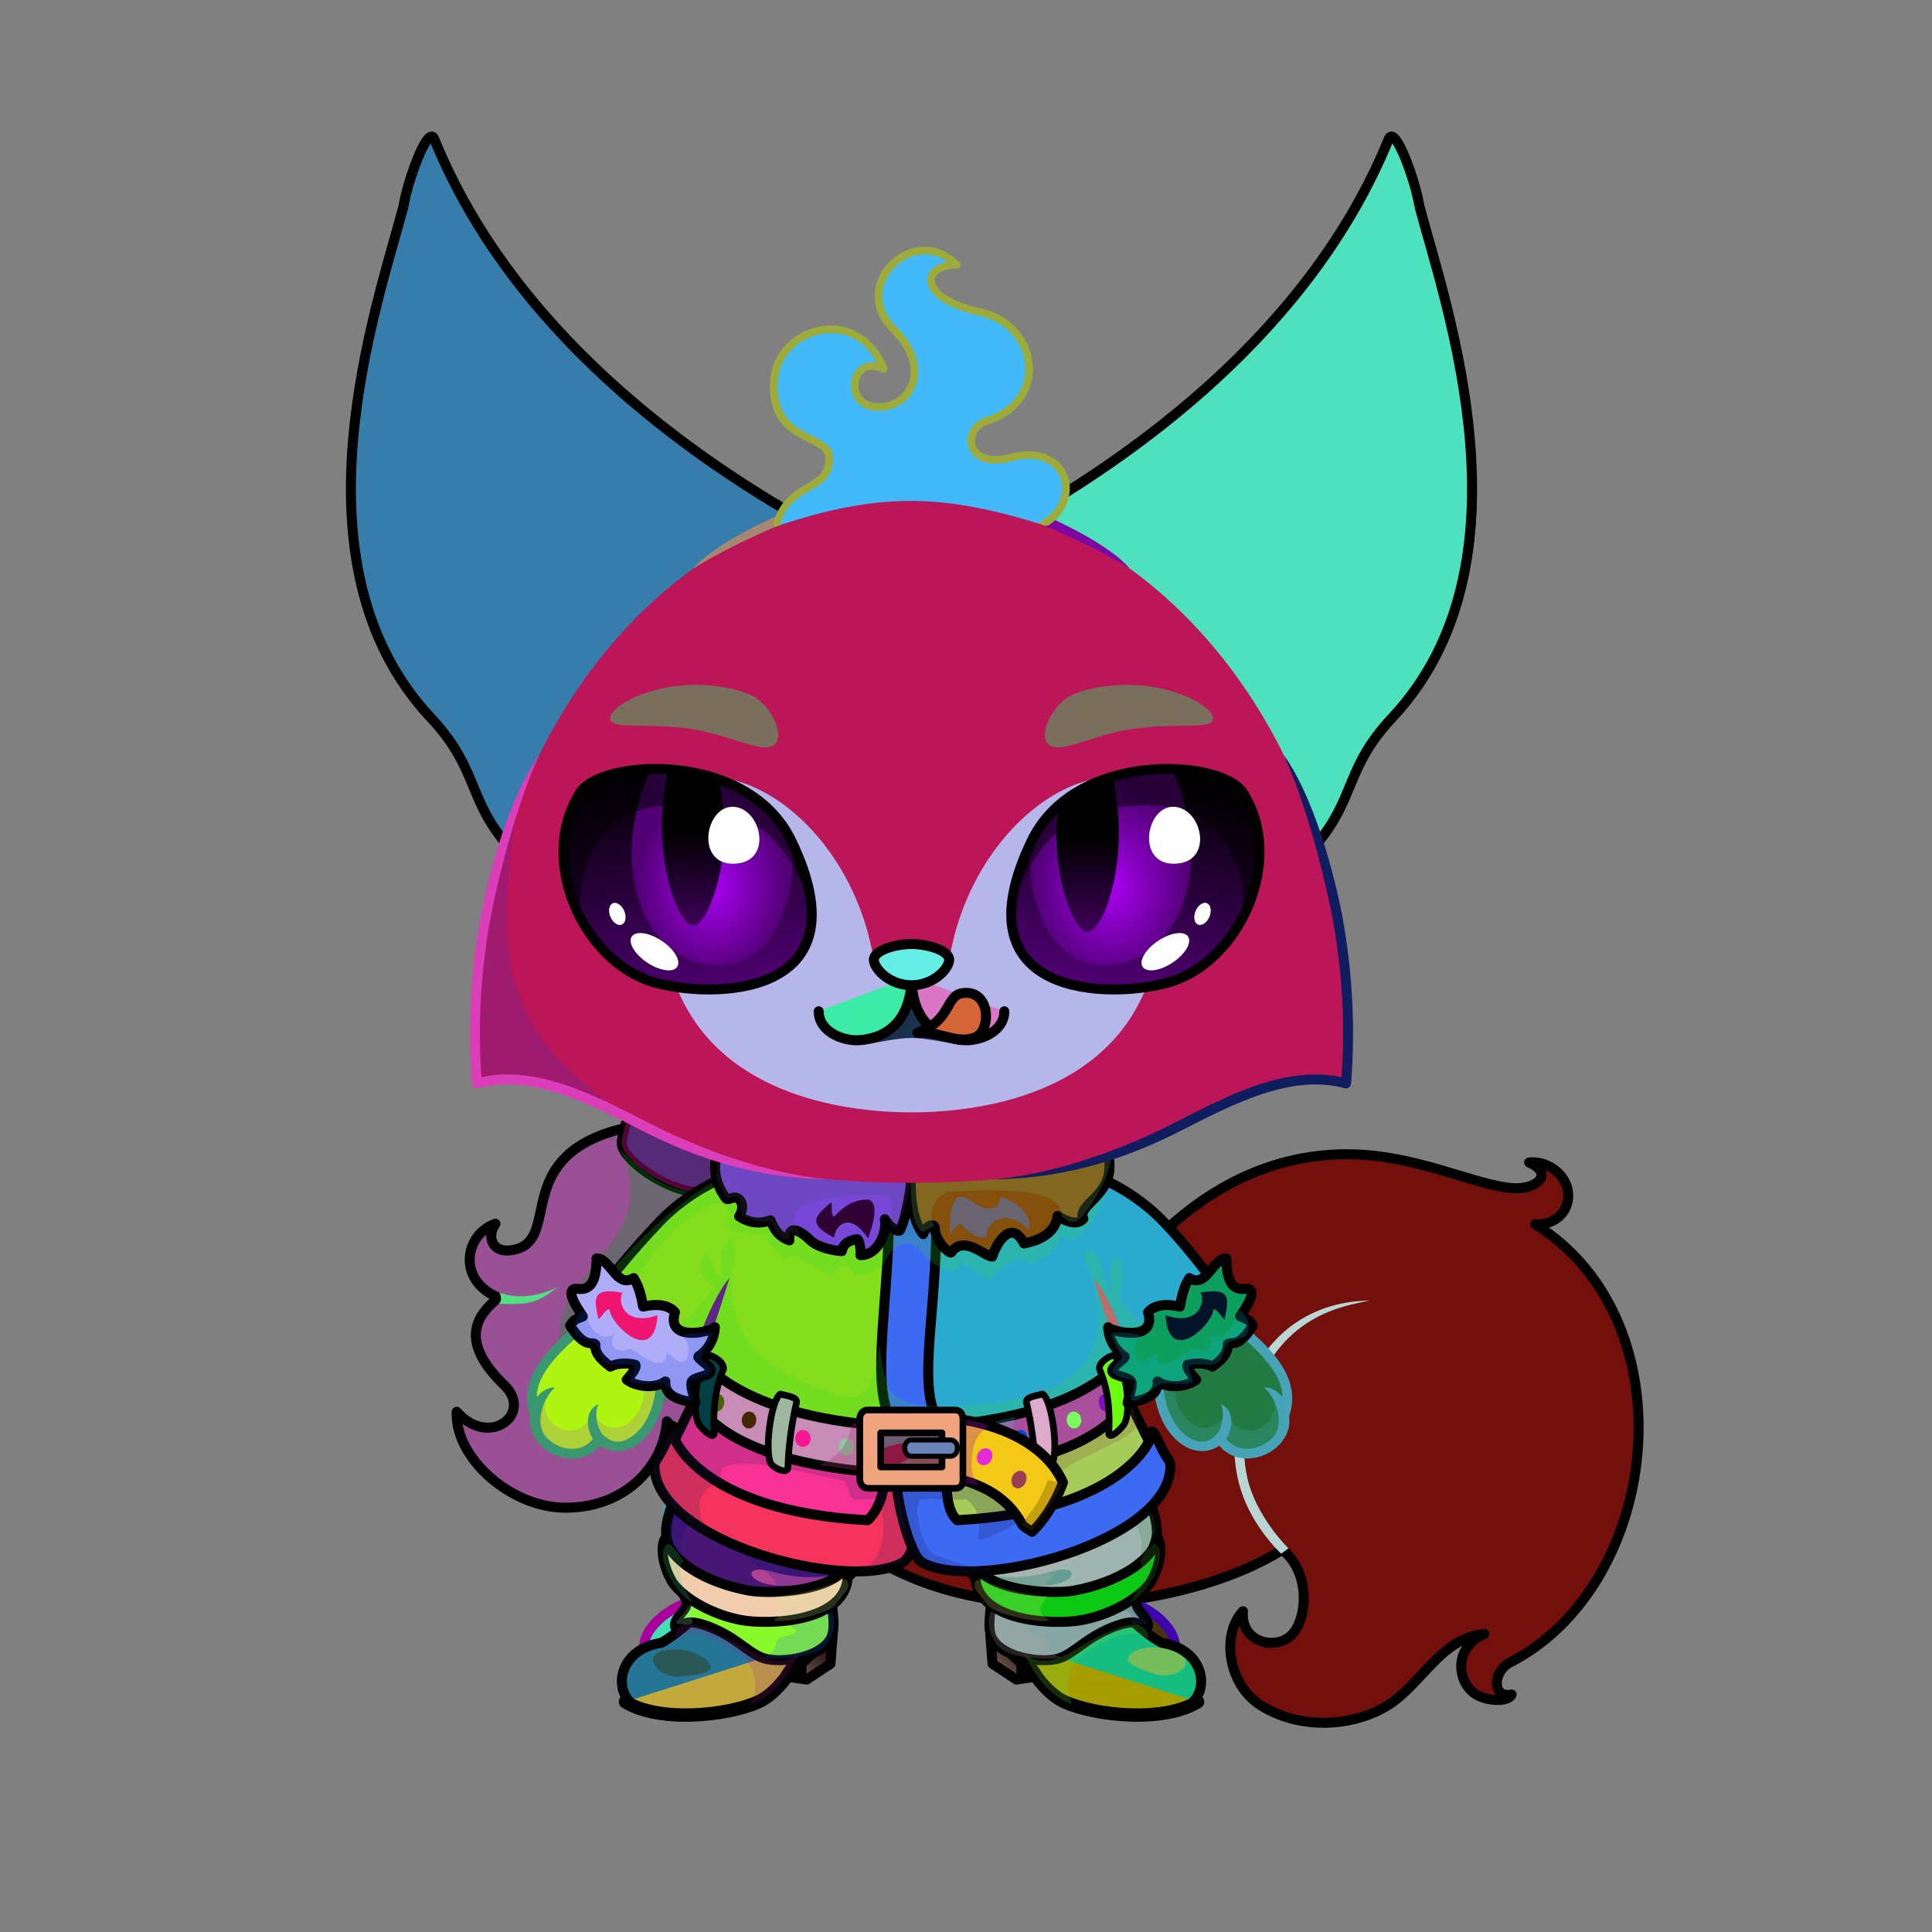<svg xmlns="http://www.w3.org/2000/svg" xmlns:xlink="http://www.w3.org/1999/xlink" style="shape-rendering:geometricPrecision; text-rendering:geometricPrecision; image-rendering:optimizeQuality; fill-rule:evenodd; clip-rule:evenodd" version="1.1" viewBox="0 0 29000 29000" xml:space="preserve"><rect x="0" y="0" width="29000" height="29000" fill="#808080" stroke="none"/><defs><style type="text/css">.HairBack-Fox1fil2 {fill:black}
.HairBack-Fox1fil4 {fill:black;fill-opacity:0.502}
.HairBack-Fox1fil5 {fill:black;fill-opacity:0.302}
.HairBack-Fox1fil1 {fill:url(#HairBack-Fox1id195)}
.HairBack-Fox1str0 {stroke:black;stroke-width:150;stroke-linecap:round;stroke-linejoin:round}
.HairBack-Fox1fil3 {fill:url(#HairBack-Fox1id177)}
.Tail-Fox11fil19 {fill:url(#Tail-Fox11id31)}
.Tail-Fox11fil8 {fill:black;fill-opacity:0.2}
.Tail-Fox11fil18 {fill:black;fill-rule:nonzero}
.Tail-Fox11fil0 {fill:none}
.Tail-Fox11str0 {stroke:black;stroke-width:150;stroke-linecap:round;stroke-linejoin:round}
.RightFoot-Fox2fil22 {fill:url(#RightFoot-Fox2id162)}
.RightFoot-Fox2fil8 {fill:black;fill-opacity:0.2}
.RightFoot-Fox2fil0 {fill:none}
.RightFoot-Fox2fil18 {fill:black;fill-rule:nonzero}
.RightLeg-Fox2fil23 {fill:url(#RightLeg-Fox2id41)}
.RightLeg-Fox2fil25 {fill:#ffffff}
.RightLeg-Fox2fil18 {fill:black;fill-rule:nonzero}
.RightLeg-Fox2fil8 {fill:black;fill-opacity:0.2}
.LeftFoot-Fox2fil31 {fill:url(#LeftFoot-Fox2id165)}
.LeftFoot-Fox2fil8 {fill:black;fill-opacity:0.2}
.LeftFoot-Fox2fil0 {fill:none}
.LeftFoot-Fox2fil18 {fill:black;fill-rule:nonzero}
.LeftLeg-Fox2fil32 {fill:url(#LeftLeg-Fox2id44)}
.LeftLeg-Fox2fil25 {fill:#ffffff}
.LeftLeg-Fox2fil18 {fill:black;fill-rule:nonzero}
.LeftLeg-Fox2fil8 {fill:black;fill-opacity:0.2}
.RightPaw-Fox4fil43 {fill:url(#RightPaw-Fox4id111)}
.RightPaw-Fox4fil8 {fill:black;fill-opacity:0.2}
.RightPaw-Fox4fil18 {fill:black;fill-rule:nonzero}
.LeftPaw-Fox4fil52 {fill:url(#LeftPaw-Fox4id104)}
.LeftPaw-Fox4fil8 {fill:black;fill-opacity:0.2}
.LeftPaw-Fox4fil18 {fill:black;fill-rule:nonzero}
.Body-Fox3fil53 {fill:url(#Body-Fox3id192)}
.Body-Fox3fil8 {fill:black;fill-opacity:0.2}
.Body-Fox3fil18 {fill:black;fill-rule:nonzero}
.Body-Fox3fil57 {fill:black;fill-opacity:0.102}
.Body-Fox3fil58 {fill:url(#Body-Fox3id49)}
.Ears-Fox4fil83 {fill:url(#Ears-Fox4id185)}
.Ears-Fox4fil8 {fill:black;fill-opacity:0.2}
.Ears-Fox4fil84 {fill:url(#Ears-Fox4id40)}
.Ears-Fox4fil85 {fill:url(#Ears-Fox4id161)}
.Ears-Fox4fil86 {fill:url(#Ears-Fox4id184)}
.Ears-Fox4fil87 {fill:url(#Ears-Fox4id98)}
.Ears-Fox4fil88 {fill:url(#Ears-Fox4id154)}
.Ears-Fox4fil0 {fill:none}
.Ears-Fox4str1 {stroke:black;stroke-width:150}
.Head-Fox6fil139 {fill:url(#Head-Fox6id94)}
.Head-Fox6fil8 {fill:black;fill-opacity:0.2}
.Head-Fox6fil18 {fill:black;fill-rule:nonzero}
.Head-Fox6fil140 {fill:url(#Head-Fox6id179)}
.Mouth-Fox7fil2 {fill:black}
.Mouth-Fox7fil0 {fill:none}
.Mouth-Fox7str0 {stroke:black;stroke-width:150;stroke-linecap:round;stroke-linejoin:round}
.Mouth-Fox7fil143 {fill:#FF9999}
.Eyes-Fox5fil150 {fill:#998b73}
.Eyes-Fox5fil8 {fill:black;fill-opacity:0.2}
.Eyes-Fox5fil178 {fill:url(#Eyes-Fox5id190)}
.Eyes-Fox5fil179 {fill:url(#Eyes-Fox5id205)}
.Eyes-Fox5fil180 {fill:url(#Eyes-Fox5id158)}
.Eyes-Fox5fil4 {fill:black;fill-opacity:0.502}
.Eyes-Fox5fil142 {fill:white}
.Eyes-Fox5fil181 {fill:url(#Eyes-Fox5id13)}
.Eyes-Fox5fil182 {fill:url(#Eyes-Fox5id204)}
.Eyes-Fox5fil183 {fill:url(#Eyes-Fox5id109)}
.Eyes-Fox5fil0 {fill:none}
.Eyes-Fox5str1 {stroke:black;stroke-width:150}
.Moustache-Fox0fil0 {fill:none}
.Nose-Fox0fil215 {fill:url(#Nose-Fox0id189)}
.Nose-Fox0str0 {stroke:black;stroke-width:150;stroke-linecap:round;stroke-linejoin:round}
.Hair-Fox6fil224 {fill:url(#Hair-Fox6id181)}
.Hair-Fox6fil18 {fill:black;fill-rule:nonzero}
.NecklaceNeoSanta-Mediumfil150 {fill:url(#NecklaceNeoSanta-Mediumid79)}
.NecklaceNeoSanta-Mediumfil151 {fill:black;fill-rule:nonzero;fill-opacity:0.2}
.NecklaceNeoSanta-Mediumfil152 {fill:black;fill-opacity:0.251}
.NecklaceNeoSanta-Mediumfil153 {fill:black}
.NecklaceNeoSanta-Mediumfil114 {fill:black;fill-opacity:0.2}
.NecklaceNeoSanta-Mediumfil155 {fill:#9C877B;fill-opacity:0.502}
.NecklaceNeoSanta-Mediumfil157 {fill:url(#NecklaceNeoSanta-Mediumid45)}
.NecklaceNeoSanta-Mediumfil112 {fill:#003333;fill-opacity:0.8}
.NecklaceNeoSanta-Mediumfil163 {fill:url(#NecklaceNeoSanta-Mediumid40)}
.NecklaceNeoSanta-Mediumfil164 {fill:url(#NecklaceNeoSanta-Mediumid68)}
.NecklaceNeoSanta-Mediumfil72 {fill:black;fill-rule:nonzero}
.NecklaceNeoSanta-Mediumfil169 {fill:black}
.NecklaceNeoSanta-Mediumfil170 {fill:black;fill-opacity:0.302}
.NecklaceNeoSanta-Mediumfil175 {fill:url(#NecklaceNeoSanta-Mediumid4)}
.NecklaceNeoSanta-Mediumfil176 {fill:white;fill-opacity:0.2}
.NecklaceNeoSanta-Mediumfil178 {fill:url(#NecklaceNeoSanta-Mediumid95)}
.NecklaceNeoSanta-Mediumfil179 {fill:url(#NecklaceNeoSanta-Mediumid208)}
.NecklaceNeoSanta-Mediumfil180 {fill:url(#NecklaceNeoSanta-Mediumid72)}
.NecklaceNeoSanta-Mediumfil181 {fill:#380000;fill-opacity:0.349}
.NecklaceNeoSanta-Mediumfil182 {fill:url(#NecklaceNeoSanta-Mediumid110)}
.NecklaceNeoSanta-Mediumfil139 {fill:#15202B;fill-opacity:0.4}
.NecklaceNeoSanta-Mediumfil183 {fill:white;fill-opacity:0.702}
.NecklaceNeoSanta-Mediumfil185 {fill:#000066;fill-opacity:0.2}
.NecklaceNeoSanta-Mediumfil186 {fill:url(#NecklaceNeoSanta-Mediumid24)}
.NecklaceNeoSanta-Mediumfil188 {fill:url(#NecklaceNeoSanta-Mediumid34)}
.NecklaceNeoSanta-Mediumfil191 {fill:url(#NecklaceNeoSanta-Mediumid23)}
.NecklaceNeoSanta-Mediumfil192 {fill:url(#NecklaceNeoSanta-Mediumid22)}
.NecklaceNeoSanta-Mediumfil149 {fill:url(#NecklaceNeoSanta-Mediumid93)}
.NecklaceNeoSanta-Mediumstr2 {stroke:black;stroke-width:150;stroke-linecap:round;stroke-linejoin:round;stroke-miterlimit:22.926}
.NecklaceNeoSanta-Mediumfil15 {fill:none}
.NecklaceNeoSanta-Mediumstr4 {stroke:black;stroke-width:200;stroke-linecap:round;stroke-linejoin:round;stroke-miterlimit:22.926}
.NecklaceNeoSanta-Mediumfil154 {fill:url(#NecklaceNeoSanta-Mediumid71)}
.NecklaceNeoSanta-Mediumfil156 {fill:url(#NecklaceNeoSanta-Mediumid108)}
.NecklaceNeoSanta-Mediumfil158 {fill:url(#NecklaceNeoSanta-Mediumid65)}
.NecklaceNeoSanta-Mediumfil159 {fill:url(#NecklaceNeoSanta-Mediumid51)}
.NecklaceNeoSanta-Mediumstr6 {stroke:black;stroke-width:150;stroke-linecap:round;stroke-linejoin:round;stroke-miterlimit:22.926}
.NecklaceNeoSanta-Mediumfil160 {fill:url(#NecklaceNeoSanta-Mediumid20)}
.NecklaceNeoSanta-Mediumfil161 {fill:url(#NecklaceNeoSanta-Mediumid41)}
.NecklaceNeoSanta-Mediumfil162 {fill:url(#NecklaceNeoSanta-Mediumid16)}
.NecklaceNeoSanta-Mediumfil165 {fill:url(#NecklaceNeoSanta-Mediumid47)}
.NecklaceNeoSanta-Mediumfil121 {fill:url(#NecklaceNeoSanta-Mediumid53)}
.NecklaceNeoSanta-Mediumfil166 {fill:url(#NecklaceNeoSanta-Mediumid64)}
.NecklaceNeoSanta-Mediumfil123 {fill:url(#NecklaceNeoSanta-Mediumid37)}
.NecklaceNeoSanta-Mediumfil167 {fill:url(#NecklaceNeoSanta-Mediumid6)}
.NecklaceNeoSanta-Mediumfil168 {fill:url(#NecklaceNeoSanta-Mediumid3)}
.NecklaceNeoSanta-Mediumfil171 {fill:url(#NecklaceNeoSanta-Mediumid194)}
.NecklaceNeoSanta-Mediumstr1 {stroke:black;stroke-width:100;stroke-linecap:round;stroke-linejoin:round;stroke-miterlimit:22.926}
.NecklaceNeoSanta-Mediumfil172 {fill:url(#NecklaceNeoSanta-Mediumid195)}
.NecklaceNeoSanta-Mediumfil173 {fill:url(#NecklaceNeoSanta-Mediumid127)}
.NecklaceNeoSanta-Mediumfil174 {fill:url(#NecklaceNeoSanta-Mediumid159)}
.NecklaceNeoSanta-Mediumfil177 {fill:url(#NecklaceNeoSanta-Mediumid7)}
.NecklaceNeoSanta-Mediumstr5 {stroke:black;stroke-width:75;stroke-linecap:round;stroke-linejoin:round;stroke-miterlimit:22.926}
.NecklaceNeoSanta-Mediumfil184 {fill:url(#NecklaceNeoSanta-Mediumid5)}
.NecklaceNeoSanta-Mediumfil187 {fill:url(#NecklaceNeoSanta-Mediumid8)}
.NecklaceNeoSanta-Mediumfil189 {fill:url(#NecklaceNeoSanta-Mediumid112)}
.NecklaceNeoSanta-Mediumfil190 {fill:url(#NecklaceNeoSanta-Mediumid12)}
</style><linearGradient gradientUnits="userSpaceOnUse" id="HairBack-Fox1id195" x1="7034.89" x2="11158" xlink:href="#HairBack-Fox1id51" y1="21172.9" y2="18362.2">
  </linearGradient><linearGradient gradientUnits="userSpaceOnUse" id="HairBack-Fox1id177" x1="9520.17" x2="11074.8" xlink:href="#HairBack-Fox1id8" y1="16563" y2="17528.8">
  </linearGradient><linearGradient gradientUnits="userSpaceOnUse" id="Tail-Fox11id31" x1="13135.4" x2="23206.7" y1="18976.7" y2="24208.6">
   <stop offset="0" style="stop-opacity:1; stop-color:#d9d9cc"/>
   <stop offset="0.329" style="stop-opacity:1; stop-color:#fffffc"/>
   <stop offset="0.631" style="stop-opacity:1; stop-color:#f2f2e4"/>
   <stop offset="1" style="stop-opacity:1; stop-color:#fffffd"/>
  </linearGradient><linearGradient gradientUnits="userSpaceOnUse" id="RightFoot-Fox2id162" x1="16304.9" x2="16304.9" xlink:href="#RightFoot-Fox2id71" y1="23252.2" y2="25473.4">
  </linearGradient><linearGradient gradientUnits="objectBoundingBox" id="RightLeg-Fox2id41" x1="23.32%" x2="76.68%" y1="93.65%" y2="6.35%">
   <stop offset="0" style="stop-opacity:1; stop-color:#ffffff"/>
   <stop offset="0.2" style="stop-opacity:1; stop-color:#ffffff"/>
   <stop offset="1" style="stop-opacity:1; stop-color:#fffffc"/>
  </linearGradient><linearGradient gradientUnits="userSpaceOnUse" id="LeftFoot-Fox2id165" x1="11002.8" x2="11002.8" xlink:href="#LeftFoot-Fox2id71" y1="23252.1" y2="25473.4">
  </linearGradient><linearGradient gradientUnits="objectBoundingBox" id="LeftLeg-Fox2id44" x1="76.68%" x2="23.32%" xlink:href="#LeftLeg-Fox2id41" y1="93.65%" y2="6.35%">
  </linearGradient><linearGradient gradientUnits="userSpaceOnUse" id="RightPaw-Fox4id111" x1="18798.1" x2="17653" xlink:href="#RightPaw-Fox4id92" y1="21585.5" y2="19323.4">
  </linearGradient><linearGradient gradientUnits="userSpaceOnUse" id="LeftPaw-Fox4id104" x1="8509.52" x2="9654.68" xlink:href="#LeftPaw-Fox4id92" y1="21585.5" y2="19323.4">
  </linearGradient><linearGradient gradientUnits="objectBoundingBox" id="Body-Fox3id192" x1="50%" x2="50%" y1="0%" y2="100%">
   <stop offset="0" style="stop-opacity:1; stop-color:#d9d9cc"/>
   <stop offset="0.102" style="stop-opacity:1; stop-color:#d9d9cc"/>
   <stop offset="0.522" style="stop-opacity:1; stop-color:#fffffc"/>
   <stop offset="1" style="stop-opacity:1; stop-color:#ffffff"/>
  </linearGradient><linearGradient gradientUnits="objectBoundingBox" id="Body-Fox3id49" x1="50%" x2="50%" y1="0%" y2="100%">
   <stop offset="0" style="stop-opacity:1; stop-color:#f2f2e4"/>
   <stop offset="0.122" style="stop-opacity:1; stop-color:#f2f2e4"/>
   <stop offset="0.51" style="stop-opacity:1; stop-color:#fffffd"/>
   <stop offset="1" style="stop-opacity:1; stop-color:#fffffd"/>
  </linearGradient><linearGradient gradientUnits="userSpaceOnUse" id="Ears-Fox4id185" x1="9870.53" x2="7666.51" xlink:href="#Ears-Fox4id147" y1="11097.1" y2="3890.96">
  </linearGradient><linearGradient gradientUnits="userSpaceOnUse" id="Ears-Fox4id40" x1="11103.7" x2="7288.7" xlink:href="#Ears-Fox4id20" y1="9656.99" y2="2888.39">
  </linearGradient><linearGradient gradientUnits="userSpaceOnUse" id="Ears-Fox4id161" x1="8933.26" x2="6299.82" xlink:href="#Ears-Fox4id154" y1="9712.44" y2="2982.52">
  </linearGradient><linearGradient gradientUnits="userSpaceOnUse" id="Ears-Fox4id184" x1="19697.3" x2="17493.3" xlink:href="#Ears-Fox4id147" y1="11097.1" y2="3890.97">
  </linearGradient><linearGradient gradientUnits="userSpaceOnUse" id="Ears-Fox4id98" x1="16260.1" x2="20075.1" xlink:href="#Ears-Fox4id20" y1="9656.99" y2="2888.39">
  </linearGradient><linearGradient gradientUnits="objectBoundingBox" id="Head-Fox6id94" x1="50%" x2="50%" y1="100%" y2="0%">
   <stop offset="0" style="stop-opacity:1; stop-color:#d9d9cc"/>
   <stop offset="0.4" style="stop-opacity:1; stop-color:#fffffc"/>
   <stop offset="1" style="stop-opacity:1; stop-color:#ffffff"/>
  </linearGradient><linearGradient gradientUnits="userSpaceOnUse" id="Head-Fox6id179" x1="13681.9" x2="13681.9" y1="16697.1" y2="11666.9">
   <stop offset="0" style="stop-opacity:1; stop-color:#fffffc"/>
   <stop offset="0.659" style="stop-opacity:1; stop-color:#ffffff"/>
   <stop offset="1" style="stop-opacity:1; stop-color:#ffffff"/>
  </linearGradient><linearGradient gradientUnits="userSpaceOnUse" id="Eyes-Fox5id190" x1="10645.4" x2="9996.92" xlink:href="#Eyes-Fox5id11" y1="14973.4" y2="11421">
  </linearGradient><radialGradient cx="10689.1" cy="13309.4" fx="10689.1" fy="13309.4" gradientTransform="matrix(0.823 -0 -0 1 1892 0)" gradientUnits="userSpaceOnUse" id="Eyes-Fox5id205" r="1394.17" xlink:href="#Eyes-Fox5id201">
  </radialGradient><linearGradient gradientUnits="userSpaceOnUse" id="Eyes-Fox5id158" x1="10405.5" x2="10405.5" xlink:href="#Eyes-Fox5id3" y1="11534.6" y2="13891.9">
  </linearGradient><linearGradient gradientUnits="userSpaceOnUse" id="Eyes-Fox5id13" x1="16739.6" x2="17345.8" xlink:href="#Eyes-Fox5id11" y1="14857.6" y2="11536.9">
  </linearGradient><radialGradient cx="16674.8" cy="13309.4" fx="16674.8" fy="13309.4" gradientTransform="matrix(-0.823 -0 -0 1 30397 0)" gradientUnits="userSpaceOnUse" id="Eyes-Fox5id204" r="1472.58" xlink:href="#Eyes-Fox5id201">
  </radialGradient><linearGradient gradientUnits="userSpaceOnUse" id="Eyes-Fox5id109" x1="16324.9" x2="16324.9" xlink:href="#Eyes-Fox5id3" y1="11632.5" y2="13989.8">
  </linearGradient><linearGradient gradientUnits="userSpaceOnUse" id="Nose-Fox0id189" x1="13681.9" x2="13681.9" y1="14170" y2="14789.2">
   <stop offset="0" style="stop-opacity:1; stop-color:#FFCCCC"/>
   <stop offset="1" style="stop-opacity:1; stop-color:#453F2C"/>
  </linearGradient><linearGradient gradientUnits="userSpaceOnUse" id="Hair-Fox6id181" x1="13596.3" x2="13996.9" xlink:href="#Hair-Fox6id51" y1="7903.49" y2="3751.37">
  </linearGradient><linearGradient gradientUnits="userSpaceOnUse" id="NecklaceNeoSanta-Mediumid79" x1="12015.78" x2="9809.97" xlink:href="#NecklaceNeoSanta-Mediumid42" y1="23944.34" y2="25478.25">
  </linearGradient><linearGradient gradientUnits="userSpaceOnUse" id="NecklaceNeoSanta-Mediumid45" x1="15347.2" x2="17554.73" xlink:href="#NecklaceNeoSanta-Mediumid42" y1="23944.88" y2="25477.7">
  </linearGradient><linearGradient gradientUnits="userSpaceOnUse" id="NecklaceNeoSanta-Mediumid40" x1="17441.03" x2="14683.58" y1="21507.6" y2="18063.49">
   <stop offset="0" style="stop-opacity:1; stop-color:#00AF92"/>
   <stop offset="0.439" style="stop-opacity:1; stop-color:#00AF92"/>
   <stop offset="1" style="stop-opacity:1; stop-color:#00E599"/>
  </linearGradient><linearGradient gradientUnits="userSpaceOnUse" id="NecklaceNeoSanta-Mediumid68" x1="10043.52" x2="12550.81" xlink:href="#NecklaceNeoSanta-Mediumid67" y1="21582.59" y2="17988.5">
  </linearGradient><linearGradient gradientUnits="userSpaceOnUse" id="NecklaceNeoSanta-Mediumid4" x1="13058.85" x2="15957.05" y1="22227.69" y2="22023.8">
   <stop offset="0" style="stop-opacity:1; stop-color:#030303"/>
   <stop offset="0.471" style="stop-opacity:1; stop-color:#2D2824"/>
   <stop offset="1" style="stop-opacity:1; stop-color:#786655"/>
  </linearGradient><linearGradient gradientUnits="userSpaceOnUse" id="NecklaceNeoSanta-Mediumid95" x1="14096.59" x2="13262.16" xlink:href="#NecklaceNeoSanta-Mediumid35" y1="22247.63" y2="21257.6">
  </linearGradient><linearGradient gradientUnits="userSpaceOnUse" id="NecklaceNeoSanta-Mediumid208" x1="14075.44" x2="13781.48" xlink:href="#NecklaceNeoSanta-Mediumid38" y1="21706.03" y2="21205.99">
  </linearGradient><linearGradient gradientUnits="userSpaceOnUse" id="NecklaceNeoSanta-Mediumid72" x1="14105.91" x2="13146.2" xlink:href="#NecklaceNeoSanta-Mediumid38" y1="21866.19" y2="21634.83">
  </linearGradient><linearGradient gradientUnits="userSpaceOnUse" id="NecklaceNeoSanta-Mediumid110" x1="13581.35" x2="14369.32" xlink:href="#NecklaceNeoSanta-Mediumid77" y1="21723.06" y2="21749.52">
  </linearGradient><linearGradient gradientUnits="userSpaceOnUse" id="NecklaceNeoSanta-Mediumid24" x1="17940.47" x2="17707.46" xlink:href="#NecklaceNeoSanta-Mediumid1" y1="19723.03" y2="19506.09">
  </linearGradient><linearGradient gradientUnits="userSpaceOnUse" id="NecklaceNeoSanta-Mediumid34" x1="9423.41" x2="9656.42" xlink:href="#NecklaceNeoSanta-Mediumid1" y1="19723.03" y2="19506.09">
  </linearGradient><linearGradient gradientUnits="userSpaceOnUse" id="NecklaceNeoSanta-Mediumid23" x1="14822.42" x2="14773.46" xlink:href="#NecklaceNeoSanta-Mediumid1" y1="18302.62" y2="18636.66">
  </linearGradient><linearGradient gradientUnits="userSpaceOnUse" id="NecklaceNeoSanta-Mediumid22" x1="12676.77" x2="12618.16" xlink:href="#NecklaceNeoSanta-Mediumid1" y1="18332.47" y2="18642.38">
  </linearGradient><linearGradient gradientUnits="userSpaceOnUse" id="NecklaceNeoSanta-Mediumid93" x1="12396.69" x2="11923.83" xlink:href="#NecklaceNeoSanta-Mediumid42" y1="24636.24" y2="25126.03">
  </linearGradient><linearGradient gradientUnits="userSpaceOnUse" id="NecklaceNeoSanta-Mediumid71" x1="12041.53" x2="10601.66" xlink:href="#NecklaceNeoSanta-Mediumid61" y1="23838.43" y2="24797.79">
  </linearGradient><linearGradient gradientUnits="userSpaceOnUse" id="NecklaceNeoSanta-Mediumid108" x1="15440.18" x2="14966.95" xlink:href="#NecklaceNeoSanta-Mediumid42" y1="24656.71" y2="25105.56">
  </linearGradient><linearGradient gradientUnits="userSpaceOnUse" id="NecklaceNeoSanta-Mediumid65" x1="15322.17" x2="16762.31" xlink:href="#NecklaceNeoSanta-Mediumid61" y1="23838.46" y2="24797.76">
  </linearGradient><linearGradient gradientUnits="userSpaceOnUse" id="NecklaceNeoSanta-Mediumid51" x1="13921.05" x2="17126.64" y1="21972.64" y2="23496.64">
   <stop offset="0" style="stop-opacity:1; stop-color:#006B59"/>
   <stop offset="0.569" style="stop-opacity:1; stop-color:#00AF92"/>
   <stop offset="1" style="stop-opacity:1; stop-color:#00D4A6"/>
  </linearGradient><linearGradient gradientUnits="userSpaceOnUse" id="NecklaceNeoSanta-Mediumid20" x1="16401.97" x2="15654.18" xlink:href="#NecklaceNeoSanta-Mediumid12" y1="22986.78" y2="24599.68">
  </linearGradient><linearGradient gradientUnits="userSpaceOnUse" id="NecklaceNeoSanta-Mediumid41" x1="11236.68" x2="12443.31" y1="21273.53" y2="24195.75">
   <stop offset="0" style="stop-opacity:1; stop-color:#006B59"/>
   <stop offset="0.361" style="stop-opacity:1; stop-color:#00AF92"/>
   <stop offset="1" style="stop-opacity:1; stop-color:#00D4A6"/>
  </linearGradient><linearGradient gradientUnits="userSpaceOnUse" id="NecklaceNeoSanta-Mediumid16" x1="10961.87" x2="11709.66" xlink:href="#NecklaceNeoSanta-Mediumid12" y1="22986.78" y2="24599.68">
  </linearGradient><linearGradient gradientUnits="userSpaceOnUse" id="NecklaceNeoSanta-Mediumid47" x1="10808.65" x2="12822.89" y1="21208.01" y2="23122.9">
   <stop offset="0" style="stop-opacity:1; stop-color:#006E5C"/>
   <stop offset="0.471" style="stop-opacity:1; stop-color:#00AF92"/>
   <stop offset="1" style="stop-opacity:1; stop-color:#00E599"/>
  </linearGradient><linearGradient gradientUnits="objectBoundingBox" id="NecklaceNeoSanta-Mediumid53" x1="15.439%" x2="84.561%" xlink:href="#NecklaceNeoSanta-Mediumid47" y1="13.868%" y2="86.132%">
  </linearGradient><linearGradient gradientUnits="userSpaceOnUse" id="NecklaceNeoSanta-Mediumid64" x1="13717.76" x2="10046.21" xlink:href="#NecklaceNeoSanta-Mediumid54" y1="23012.1" y2="22060.46">
  </linearGradient><linearGradient gradientUnits="objectBoundingBox" id="NecklaceNeoSanta-Mediumid37" x1="78.93%" x2="21.07%" y1="9.219%" y2="90.781%">
   <stop offset="0" style="stop-opacity:1; stop-color:#C1D0F7"/>
   <stop offset="0.471" style="stop-opacity:1; stop-color:#E9ECF5"/>
   <stop offset="1" style="stop-opacity:1; stop-color:white"/>
  </linearGradient><linearGradient gradientUnits="userSpaceOnUse" id="NecklaceNeoSanta-Mediumid6" x1="10347.1" x2="13668.8" xlink:href="#NecklaceNeoSanta-Mediumid3" y1="21388.03" y2="20993.22">
  </linearGradient><linearGradient gradientUnits="userSpaceOnUse" id="NecklaceNeoSanta-Mediumid194" x1="15736.24" x2="15524.47" xlink:href="#NecklaceNeoSanta-Mediumid47" y1="21160.21" y2="21831.57">
  </linearGradient><linearGradient gradientUnits="userSpaceOnUse" id="NecklaceNeoSanta-Mediumid195" x1="16831.78" x2="16623.71" xlink:href="#NecklaceNeoSanta-Mediumid47" y1="20588.64" y2="21280.76">
  </linearGradient><linearGradient gradientUnits="userSpaceOnUse" id="NecklaceNeoSanta-Mediumid127" x1="10532.1" x2="10740.17" xlink:href="#NecklaceNeoSanta-Mediumid47" y1="20588.64" y2="21280.76">
  </linearGradient><linearGradient gradientUnits="userSpaceOnUse" id="NecklaceNeoSanta-Mediumid159" x1="11627.64" x2="11839.41" xlink:href="#NecklaceNeoSanta-Mediumid47" y1="21160.21" y2="21831.57">
  </linearGradient><linearGradient gradientUnits="userSpaceOnUse" id="NecklaceNeoSanta-Mediumid7" x1="14264.74" x2="13059.76" y1="21710.68" y2="21745.88">
   <stop offset="0" style="stop-opacity:1; stop-color:#030303"/>
   <stop offset="0.51" style="stop-opacity:1; stop-color:#73665B"/>
   <stop offset="1" style="stop-opacity:1; stop-color:#030303"/>
  </linearGradient><linearGradient gradientUnits="userSpaceOnUse" id="NecklaceNeoSanta-Mediumid5" x1="16822.6" x2="18616.99" y1="19362.97" y2="20587.1">
   <stop offset="0" style="stop-opacity:1; stop-color:#CED9F6"/>
   <stop offset="0.29" style="stop-opacity:1; stop-color:#E4E9F5"/>
   <stop offset="0.69" style="stop-opacity:1; stop-color:#E9ECF5"/>
   <stop offset="1" style="stop-opacity:1; stop-color:#C1D0F7"/>
  </linearGradient><linearGradient gradientUnits="userSpaceOnUse" id="NecklaceNeoSanta-Mediumid8" x1="8746.89" x2="10541.28" xlink:href="#NecklaceNeoSanta-Mediumid5" y1="19362.97" y2="20587.1">
  </linearGradient><linearGradient gradientUnits="userSpaceOnUse" id="NecklaceNeoSanta-Mediumid112" x1="11272.07" x2="13153.34" xlink:href="#NecklaceNeoSanta-Mediumid12" y1="17276.73" y2="18651.54">
  </linearGradient><linearGradient gradientUnits="userSpaceOnUse" id="HairBack-Fox1id51" x1="16449.3" x2="13952.3" y1="14690.1" y2="16381.9">
   <stop offset="0" style="stop-opacity:1; stop-color:#fffffd"/>
   <stop offset="0.29" style="stop-opacity:1; stop-color:#fffffd"/>
   <stop offset="1" style="stop-opacity:1; stop-color:#e6e6cc"/>
  </linearGradient><linearGradient gradientUnits="userSpaceOnUse" id="HairBack-Fox1id8" x1="12452.1" x2="14911.7" y1="6166.63" y2="6166.63">
   <stop offset="0" style="stop-opacity:1; stop-color:#3e0059"/>
   <stop offset="0.678" style="stop-opacity:1; stop-color:#a900f2"/>
   <stop offset="1" style="stop-opacity:1; stop-color:#500073"/>
  </linearGradient><linearGradient gradientUnits="userSpaceOnUse" id="RightFoot-Fox2id71" x1="20567.8" x2="23404.3" y1="20889.9" y2="17430.7">
   <stop offset="0" style="stop-opacity:1; stop-color:#bfb5a3"/>
   <stop offset="1" style="stop-opacity:1; stop-color:#998b73"/>
  </linearGradient><linearGradient gradientUnits="userSpaceOnUse" id="LeftFoot-Fox2id71" x1="20567.8" x2="23404.3" y1="20889.9" y2="17430.7">
   <stop offset="0" style="stop-opacity:1; stop-color:#bfb5a3"/>
   <stop offset="1" style="stop-opacity:1; stop-color:#998b73"/>
  </linearGradient><linearGradient gradientUnits="objectBoundingBox" id="LeftLeg-Fox2id41" x1="23.32%" x2="76.68%" y1="93.65%" y2="6.35%">
   <stop offset="0" style="stop-opacity:1; stop-color:#ffffff"/>
   <stop offset="0.2" style="stop-opacity:1; stop-color:#ffffff"/>
   <stop offset="1" style="stop-opacity:1; stop-color:#fffffc"/>
  </linearGradient><linearGradient gradientUnits="userSpaceOnUse" id="RightPaw-Fox4id92" x1="18753.4" x2="17671.1" y1="21628.2" y2="19462.6">
   <stop offset="0" style="stop-opacity:1; stop-color:#bfb5a3"/>
   <stop offset="1" style="stop-opacity:1; stop-color:#d9d9cc"/>
  </linearGradient><linearGradient gradientUnits="userSpaceOnUse" id="LeftPaw-Fox4id92" x1="18753.4" x2="17671.1" y1="21628.2" y2="19462.6">
   <stop offset="0" style="stop-opacity:1; stop-color:#bfb5a3"/>
   <stop offset="1" style="stop-opacity:1; stop-color:#d9d9cc"/>
  </linearGradient><linearGradient gradientUnits="userSpaceOnUse" id="Ears-Fox4id147" x1="16499.2" x2="18917.2" y1="11608.3" y2="5428.95">
   <stop offset="0" style="stop-opacity:1; stop-color:#d9d9cc"/>
   <stop offset="1" style="stop-opacity:1; stop-color:#ffffff"/>
  </linearGradient><linearGradient gradientUnits="userSpaceOnUse" id="Ears-Fox4id20" x1="15699.4" x2="20010.9" y1="12348.7" y2="4699.23">
   <stop offset="0" style="stop-opacity:1; stop-color:#fffffc"/>
   <stop offset="0.341" style="stop-opacity:1; stop-color:#d9d9cc"/>
   <stop offset="0.741" style="stop-opacity:1; stop-color:#bfb5a3"/>
   <stop offset="1" style="stop-opacity:1; stop-color:#998b73"/>
  </linearGradient><linearGradient gradientUnits="userSpaceOnUse" id="Ears-Fox4id154" x1="21064" x2="18430.6" y1="9712.44" y2="2982.52">
   <stop offset="0" style="stop-opacity:1; stop-color:#f2f2e4"/>
   <stop offset="1" style="stop-opacity:1; stop-color:#ffffff"/>
  </linearGradient><linearGradient gradientUnits="userSpaceOnUse" id="Eyes-Fox5id11" x1="16664.8" x2="17411" y1="14898.5" y2="11291.1">
   <stop offset="0" style="stop-opacity:1; stop-color:#500073"/>
   <stop offset="1" style="stop-opacity:1; stop-color:black"/>
  </linearGradient><radialGradient cx="17048.5" cy="13240.1" fx="17048.5" fy="13240.1" gradientTransform="matrix(-1 -0 -0 0.892 34097 1434)" gradientUnits="userSpaceOnUse" id="Eyes-Fox5id201" r="1855.37">
   <stop offset="0" style="stop-opacity:1; stop-color:#a900f2"/>
   <stop offset="1" style="stop-opacity:1; stop-color:#500073"/>
  </radialGradient><linearGradient gradientUnits="userSpaceOnUse" id="Eyes-Fox5id3" x1="16867.8" x2="16867.8" y1="11330.3" y2="14359.1">
   <stop offset="0" style="stop-opacity:1; stop-color:black"/>
   <stop offset="0.4" style="stop-opacity:1; stop-color:black"/>
   <stop offset="1" style="stop-opacity:1; stop-color:#3e0059"/>
  </linearGradient><linearGradient gradientUnits="userSpaceOnUse" id="Hair-Fox6id51" x1="16449.3" x2="13952.3" y1="14690.1" y2="16381.9">
   <stop offset="0" style="stop-opacity:1; stop-color:#fffffd"/>
   <stop offset="0.29" style="stop-opacity:1; stop-color:#fffffd"/>
   <stop offset="1" style="stop-opacity:1; stop-color:#e6e6cc"/>
  </linearGradient><linearGradient gradientUnits="userSpaceOnUse" id="NecklaceNeoSanta-Mediumid42" x1="12489.83" x2="11990.59" y1="24484.19" y2="25012.82">
   <stop offset="0" style="stop-opacity:1; stop-color:#2C0406"/>
   <stop offset="0.522" style="stop-opacity:1; stop-color:#47342D"/>
   <stop offset="1" style="stop-opacity:1; stop-color:#7A6050"/>
  </linearGradient><linearGradient gradientUnits="userSpaceOnUse" id="NecklaceNeoSanta-Mediumid67" x1="9693.61" x2="12441.9" y1="21398.52" y2="17458.82">
   <stop offset="0" style="stop-opacity:1; stop-color:#00332B"/>
   <stop offset="0.333" style="stop-opacity:1; stop-color:#008C62"/>
   <stop offset="0.549" style="stop-opacity:1; stop-color:#00AF92"/>
   <stop offset="1" style="stop-opacity:1; stop-color:#00E599"/>
  </linearGradient><linearGradient gradientUnits="userSpaceOnUse" id="NecklaceNeoSanta-Mediumid35" x1="14136.46" x2="13221.8" y1="22127.51" y2="21042.3">
   <stop offset="0" style="stop-opacity:1; stop-color:#32464A"/>
   <stop offset="0.451" style="stop-opacity:1; stop-color:#75B4BF"/>
   <stop offset="0.769" style="stop-opacity:1; stop-color:#D4F6FF"/>
   <stop offset="0.871" style="stop-opacity:1; stop-color:#DFEAED"/>
   <stop offset="1" style="stop-opacity:1; stop-color:#57AEB8"/>
  </linearGradient><linearGradient gradientUnits="userSpaceOnUse" id="NecklaceNeoSanta-Mediumid38" x1="14146.68" x2="13094.68" y1="21709.39" y2="21455.78">
   <stop offset="0" style="stop-opacity:1; stop-color:#4F7980"/>
   <stop offset="0.451" style="stop-opacity:1; stop-color:#B7E3E8"/>
   <stop offset="1" style="stop-opacity:1; stop-color:white"/>
  </linearGradient><linearGradient gradientUnits="userSpaceOnUse" id="NecklaceNeoSanta-Mediumid77" x1="13571.69" x2="14435.43" y1="21552.48" y2="21581.48">
   <stop offset="0" style="stop-opacity:1; stop-color:#5A7578"/>
   <stop offset="0.302" style="stop-opacity:1; stop-color:#D9FDFF"/>
   <stop offset="0.522" style="stop-opacity:1; stop-color:#D7FDFF"/>
   <stop offset="1" style="stop-opacity:1; stop-color:#6F9DA3"/>
  </linearGradient><linearGradient gradientUnits="objectBoundingBox" id="NecklaceNeoSanta-Mediumid1" x1="0%" x2="100%" y1="50%" y2="50%">
   <stop offset="0" style="stop-opacity:1; stop-color:white"/>
   <stop offset="0.251" style="stop-opacity:1; stop-color:#FAFBFE"/>
   <stop offset="0.502" style="stop-opacity:1; stop-color:white"/>
   <stop offset="1" style="stop-opacity:1; stop-color:#F4F6FD"/>
  </linearGradient><linearGradient gradientUnits="userSpaceOnUse" id="NecklaceNeoSanta-Mediumid61" x1="15275.43" x2="16597.28" y1="23843.95" y2="24708.83">
   <stop offset="0" style="stop-opacity:1; stop-color:#2C0406"/>
   <stop offset="0.522" style="stop-opacity:1; stop-color:#594741"/>
   <stop offset="1" style="stop-opacity:1; stop-color:#785E4F"/>
  </linearGradient><linearGradient gradientUnits="userSpaceOnUse" id="NecklaceNeoSanta-Mediumid12" x1="15924.06" x2="14400.63" y1="17063" y2="18898.82">
   <stop offset="0" style="stop-opacity:1; stop-color:#C1D0F7"/>
   <stop offset="0.69" style="stop-opacity:1; stop-color:#E9ECF5"/>
   <stop offset="1" style="stop-opacity:1; stop-color:#E9ECF5"/>
  </linearGradient><linearGradient gradientUnits="userSpaceOnUse" id="NecklaceNeoSanta-Mediumid54" x1="13721.2" x2="9696.61" y1="22965.49" y2="21922.33">
   <stop offset="0" style="stop-opacity:1; stop-color:white"/>
   <stop offset="0.69" style="stop-opacity:1; stop-color:#E9ECF5"/>
   <stop offset="1" style="stop-opacity:1; stop-color:#E9ECF5"/>
  </linearGradient><linearGradient gradientUnits="userSpaceOnUse" id="NecklaceNeoSanta-Mediumid3" x1="13695.08" x2="17016.78" y1="21388.03" y2="20993.22">
   <stop offset="0" style="stop-opacity:1; stop-color:#030303"/>
   <stop offset="0.388" style="stop-opacity:1; stop-color:#2D2824"/>
   <stop offset="1" style="stop-opacity:1; stop-color:#635548"/>
  </linearGradient></defs><g id="HairBack-Fox1">
 <animateTransform additive="sum" attributeName="transform" dur="10" repeatCount="indefinite" type="translate" values="0;0 200;0;0 200;0;0 200;0;0 200;0"/>
  <path class="HairBack-Fox1fil1 HairBack-Fox1str0" d="M9040 17034c-1323,501 -609,1638 -1378,1734 -271,34 -361,-200 -225,-400 -471,166 -574,859 47,1110 -345,274 -588,663 87,1315 440,426 -227,952 -716,398 -29,696 805,1422 1599,1440 871,19 1500,-572 1557,-1297 158,232 818,132 893,-382 -561,54 -624,-250 -341,-480 407,-330 712,-978 764,-1453 124,-1143 -783,-2554 -2287,-1985z" style="fill:#995094"/>
  <path class="HairBack-Fox1fil2" d="M7499 19401c243,101 587,64 876,-84 -287,219 -402,281 -888,251 44,-35 41,-85 12,-167z" style="fill:#51e184"/>
  <path class="HairBack-Fox1fil3 HairBack-Fox1str0" d="M9333 17132c58,-366 191,-735 665,-939 511,250 755,507 1266,756 -39,434 -330,749 -499,874 -406,303 -1481,-389 -1432,-691z" style="fill:#0c4880"/>
  <path class="HairBack-Fox1fil4" d="M9333 17132c58,-366 191,-735 665,-939 511,250 755,507 1266,756 -39,434 -330,749 -499,874 -406,303 -1481,-389 -1432,-691z" style="fill:#a10d6e"/>
  <path class="HairBack-Fox1fil5" d="M9305 17239c783,1632 -1533,1777 -749,3540 340,765 1629,418 1821,-134 97,-342 313,-289 465,-323 76,-768 271,-1930 -8,-2437 -762,108 -1161,-265 -1529,-646z" style="fill:#009a1d"/>
 </g><g id="Tail-Fox11">
  <path class="Tail-Fox11fil19" d="M13378 20620c747,365 2285,459 2829,-494 648,-1133 1928,-2771 3961,-2800 1064,-15 1982,477 2548,509 360,20 611,-218 237,-386 302,-35 649,332 581,567 -43,154 -219,375 -490,361 2330,1450 1900,5410 -381,6579 -255,130 -274,544 27,479 -39,119 -376,112 -549,-40 -232,-204 -308,-669 139,-869 -652,57 -952,772 -1459,1078 -557,336 -1346,350 -1907,-13 -481,-311 -584,-1061 -257,-1406 -41,470 493,600 737,350 224,-230 290,-921 -144,-1273 -1306,819 -3827,1159 -5581,411 -1023,-437 -1733,-1068 -1863,-1800 -365,-262 1050,-1648 1572,-1253z" style="fill:#c0c8c7"/>
  <path class="Tail-Fox11fil8" d="M23672 24131c-279,340 -617,624 -1009,825 -255,130 -274,544 27,479 -39,119 -376,112 -549,-40 -232,-204 -308,-669 139,-869 -652,57 -952,772 -1459,1078 -557,336 -1346,350 -1907,-13 -259,-167 -572,-619 -401,-1080 32,727 1225,1115 2278,251 1046,-858 2236,-747 2199,-1850 278,522 -261,1355 -493,1528 299,131 752,-15 1175,-309z" style="fill:#52a3ec"/>
  <path class="Tail-Fox11fil8" d="M19250 23262c-1306,819 -3827,1159 -5581,411 -717,-307 -1281,-708 -1598,-1173 2004,992 6612,877 6606,-177 78,300 431,746 573,939z" style="fill:#a933f5"/>
  <path class="Tail-Fox11fil0 Tail-Fox11str0" d="M13378 20620c747,365 2285,459 2829,-494 648,-1133 1928,-2771 3961,-2800 1064,-15 1982,477 2548,509 360,20 611,-218 237,-386 302,-35 632,230 581,567 -30,206 -219,375 -490,361 2330,1450 1900,5410 -381,6579 -255,130 -274,544 27,479 -39,119 -416,112 -588,-40 -232,-204 -269,-669 178,-869 -652,57 -952,772 -1459,1078 -557,336 -1346,350 -1907,-13 -481,-311 -584,-1061 -257,-1406 -41,470 493,600 737,350 224,-230 290,-921 -144,-1273 -1306,819 -3827,1159 -5581,411 -1023,-437 -1733,-1068 -1863,-1800 -365,-262 1050,-1648 1572,-1253z" style="fill:#73100c"/>
  <path class="Tail-Fox11fil18" d="M19229 23322c-294,-296 -535,-665 -636,-1073 -96,-388 -86,-808 34,-1208 276,-918 960,-1506 1935,-1520 -399,85 -1387,215 -1791,1562 -113,376 -129,775 -39,1137 92,374 357,768 608,1021l-111 81z" style="fill:#b8d6d3"/>
 </g><g id="RightFoot-Fox2">
  <path class="RightFoot-Fox2fil22" d="M17344 25232c-137,249 -447,331 -676,123 -79,82 -307,169 -584,76 -453,-152 -647,-627 -1039,-897 -210,-335 50,-672 -74,-810 206,-438 728,-491 1087,-467 300,20 870,160 658,684 145,50 358,135 465,193 170,92 294,217 379,350 158,246 119,748 -216,748z" style="fill:#ccec53"/>
  <path class="RightFoot-Fox2fil8" d="M17344 25232c-137,249 -447,331 -676,123 -79,82 -307,169 -584,76 -453,-152 -647,-627 -1039,-897 -173,-120 -100,-408 -65,-624 13,30 63,32 85,19 1,85 -2,160 47,261 304,621 1402,1311 1539,663 237,396 662,243 605,-148 145,250 318,57 222,-294 143,96 177,309 171,486 -20,178 -119,335 -305,335z" style="fill:#5f589a"/>
  <path class="RightFoot-Fox2fil0" d="M16657 23949c534,135 771,327 906,532 162,244 116,751 -219,751 -137,249 -447,331 -676,123 -79,82 -307,169 -584,76 -453,-152 -586,-562 -971,-844 -192,-140 -159,-401 -128,-554" style="fill:#493407"/>
  <path class="RightFoot-Fox2fil18" d="M17265 25213c0,3 0,7 0,10 -56,86 -141,149 -240,169 -80,16 -166,3 -246,-45l-11 -8c45,-255 18,-572 -319,-636 159,118 182,399 156,611 -40,33 -112,65 -206,77 -84,11 -184,6 -293,-31 -253,-85 -404,-261 -562,-447 -265,-311 -583,-400 -489,-864 8,-41 -26,-86 -55,-89 -23,-2 -77,17 -85,58 -113,558 212,630 523,995 171,201 335,392 625,490 130,43 251,50 353,37 104,-13 191,-49 250,-89l3 0c111,81 247,115 383,88 136,-28 255,-114 333,-234 144,-15 246,-113 298,-251 29,-74 42,-157 42,-240 0,-135 -36,-275 -103,-376 -73,-110 -173,-216 -325,-313 -137,-86 -316,-165 -558,-231l-100 128c258,65 447,144 584,231 133,84 219,176 282,271 50,76 77,183 77,290 0,66 -10,130 -31,185 -24,64 -62,112 -114,138 13,-317 -122,-634 -445,-624 209,111 299,298 273,700z" style="fill:#4002af"/>
 </g><g id="LeftFoot-Fox2">
  <path class="LeftFoot-Fox2fil31" d="M9963 25232c137,249 448,331 677,123 78,82 306,169 583,76 454,-152 648,-627 1039,-897 210,-335 -49,-672 75,-810 -206,-438 -729,-491 -1088,-467 -299,20 -869,160 -657,684 -145,50 -358,135 -465,193 -170,92 -294,217 -380,350 -158,246 -118,748 216,748z" style="fill:#e7fabe"/>
  <path class="LeftFoot-Fox2fil8" d="M9963 25232c137,249 448,331 677,123 78,82 306,169 583,76 454,-152 648,-627 1039,-897 173,-120 101,-408 65,-624 -13,30 -63,32 -84,19 -2,85 1,160 -48,261 -303,621 -1401,1311 -1539,663 -236,396 -661,243 -605,-148 -144,250 -317,57 -221,-294 -143,96 -177,309 -171,486 19,178 118,335 304,335z" style="fill:#5bff72"/>
  <path class="LeftFoot-Fox2fil0" d="M10650 23949c-534,135 -770,327 -906,532 -161,244 -115,751 219,751 137,249 448,331 677,123 78,82 307,169 583,76 454,-152 587,-562 972,-844 192,-140 159,-401 128,-554" style="fill:#43ddb6"/>
  <path class="LeftFoot-Fox2fil18" d="M10042 25213c0,3 0,7 0,10 57,86 142,149 241,169 80,16 166,3 245,-45l12 -8c-45,-255 -19,-572 318,-636 -158,118 -181,399 -155,611 39,33 111,65 206,77 84,11 184,6 292,-31 254,-85 404,-261 562,-447 266,-311 584,-400 490,-864 -8,-41 26,-86 55,-89 22,-2 76,17 85,58 113,558 -213,630 -523,995 -172,201 -335,392 -625,490 -131,43 -252,50 -354,37 -103,-13 -190,-49 -250,-89l-3 0c-111,81 -247,115 -382,88 -137,-28 -256,-114 -333,-234 -144,-15 -246,-113 -299,-251 -28,-74 -41,-157 -41,-240 0,-135 35,-275 102,-376 73,-110 173,-216 326,-313 136,-86 316,-165 558,-231l100 128c-259,65 -447,144 -584,231 -133,84 -219,176 -282,271 -50,76 -77,183 -77,290 0,66 10,130 31,185 24,64 62,112 114,138 -13,-317 122,-634 445,-624 -209,111 -299,298 -274,700z" style="fill:#a9009d"/>
 </g><g id="RightLeg-Fox2">
  <path class="RightLeg-Fox2fil23" d="M13654 20939c701,0 2353,-56 2710,226 302,239 937,901 935,1761 -1,258 -252,770 -502,975 -224,183 -478,247 -575,10 -338,335 -711,115 -758,-169 -304,192 -490,58 -579,-180 -114,-303 -830,-395 -1231,-402l0 -2221z" style="fill:#58a896"/>
  <path class="RightLeg-Fox2fil25" d="M16222 23911c-338,335 -711,115 -758,-169 -304,192 -490,58 -579,-180 -70,-184 -361,-290 -669,-347l13 -89c752,86 882,-139 1436,-170 609,-34 794,639 557,955z" style="fill:#d8f517"/>
  <path class="RightLeg-Fox2fil18" d="M15057 24610c33,25 62,27 88,-6 25,-32 18,-79 -15,-104 -85,-66 -111,-236 -89,-338 34,-163 71,-342 -66,-579 0,-1 -1,-3 -2,-4 -100,-171 -247,-296 -460,-378 -208,-80 -506,-119 -859,-119l0 150c335,0 616,36 805,108 180,69 302,173 385,314 0,2 1,3 2,4 108,188 77,337 48,473 -32,154 43,385 163,479zm1227 -3463c175,139 478,451 693,860 144,272 248,587 247,919 -1,245 -87,464 -218,653 -154,223 -427,476 -707,613 326,-17 760,-427 830,-528 147,-211 244,-458 244,-738 2,-360 -110,-698 -263,-989 -227,-430 -547,-760 -734,-907l-92 117z" style="fill:#464ae8"/>
  <path class="RightLeg-Fox2fil8" d="M17192 23390c67,-148 106,-305 107,-464 2,-775 -541,-1451 -869,-1752 -191,187 -411,669 -270,926 596,-490 1139,823 1032,1290z" style="fill:#113327"/>
 </g><g id="LeftLeg-Fox2">
  <path class="LeftLeg-Fox2fil32" d="M13654 20939c-701,0 -2353,-56 -2710,226 -303,239 -938,901 -935,1761 1,258 251,770 501,975 225,183 478,247 576,10 338,335 710,115 758,-169 303,192 489,58 579,-180 114,-303 829,-395 1231,-402l0 -2221z" style="fill:#144ede"/>
  <path class="LeftLeg-Fox2fil25" d="M11086 23911c338,335 710,115 758,-169 303,192 489,58 579,-180 69,-184 361,-290 669,-347l-13 -89c-752,86 -882,-139 -1436,-170 -610,-34 -794,639 -557,955z" style="fill:#bac846"/>
  <path class="LeftLeg-Fox2fil18" d="M12251 24610c-33,25 -63,27 -88,-6 -25,-32 -19,-79 14,-104 85,-66 111,-236 90,-338 -34,-163 -72,-342 65,-579 1,-1 2,-3 3,-4 100,-171 246,-296 460,-378 208,-80 506,-119 859,-119l0 150c-335,0 -616,36 -806,108 -179,69 -302,173 -384,314 -1,2 -2,3 -2,4 -109,188 -77,337 -49,473 33,154 -42,385 -162,479zm-1227 -3463c-176,139 -478,451 -694,860 -143,272 -247,587 -246,919 0,245 86,464 217,653 155,223 428,476 708,613 -326,-17 -761,-427 -831,-528 -146,-211 -243,-458 -244,-738 -1,-360 110,-698 264,-989 226,-430 547,-760 733,-907l93 117z" style="fill:#479fac"/>
  <path class="LeftLeg-Fox2fil8" d="M10116 23390c-67,-148 -107,-305 -107,-464 -2,-775 540,-1451 869,-1752 190,187 411,669 269,926 -595,-490 -1138,823 -1031,1290z" style="fill:#4a8a3f"/>
 </g><g id="Body-Fox3">
 <animateTransform additive="sum" attributeName="transform" dur="10" repeatCount="indefinite" type="translate" values="0;0 200;0;0 200;0;0 200;0;0 200;0"/>
  <path class="Body-Fox3fil53" d="M13654 23035c-1331,-3 -2731,-477 -2932,-1956 -143,-1051 441,-2541 1033,-3671 326,53 1001,53 1899,54 897,-1 1572,-1 1899,-54 591,1130 1176,2620 1033,3671 -202,1479 -1601,1953 -2932,1956z" style="fill:#cbf38b"/>
  <path class="Body-Fox3fil8" d="M12532 22906c-908,-225 -1666,-768 -1810,-1827 -69,-505 31,-1112 218,-1732 -261,1919 185,3039 1592,3559z" style="fill:#9b692c"/>
  <path class="Body-Fox3fil18" d="M11147 22100c-343,-354 -481,-873 -499,-1011 -34,-248 -29,-518 7,-802 17,-134 156,-771 285,-941 -140,680 -199,1317 -144,1723 41,304 111,608 351,1031z" style="fill:#b3ccc6"/>
  <path class="Body-Fox3fil8" d="M14775 22906c908,-225 1667,-768 1811,-1827 69,-505 -31,-1112 -219,-1732 261,1919 -185,3039 -1592,3559z" style="fill:#845883"/>
  <path class="Body-Fox3fil18" d="M16160 22100c344,-354 481,-873 500,-1011 34,-248 28,-518 -8,-802 -17,-134 -155,-771 -285,-941 141,680 200,1317 145,1723 -42,304 -112,608 -352,1031z" style="fill:#9fea0b"/>
  <path class="Body-Fox3fil57" d="M13654 17895c921,-4 1675,-114 1983,-130 488,279 633,1188 129,1878 -260,-193 142,540 -887,1229 -19,-286 -288,-419 -393,-189 -128,279 -413,350 -368,1016 -882,-46 -1052,-681 -1389,-984 -105,-95 -283,-80 -254,178 -588,-322 -720,-900 -733,-1315 -5,-170 -167,-177 -246,34 -351,-454 -393,-1613 184,-1913 308,16 1052,192 1974,196z" style="fill:#f7f843"/>
  <path class="Body-Fox3fil58" d="M13654 17570c921,-4 1607,-115 1915,-130 489,278 629,1158 125,1848 -42,-225 -330,-263 -381,-559 -230,535 584,895 -369,1795 17,-315 -273,-347 -415,-558 32,666 -608,730 -570,1367 -1310,-491 -884,-1062 -1230,-1356 -24,280 -363,333 -334,590 -855,-719 -234,-1293 -465,-1828 -29,331 -333,336 -412,548 -351,-454 -305,-1555 272,-1854 308,15 942,133 1864,137z" style="fill:#aea77e"/>
 </g><g id="RightPaw-Fox4">
 <animateTransform additive="sum" attributeName="transform" dur="10" repeatCount="indefinite" type="translate" values="0;0 200;0;0 200;0;0 200;0;0 200;0"/>
  <path class="RightPaw-Fox4fil43" d="M17391 20645c-37,796 536,1303 918,955 300,471 1048,122 959,-347 241,-634 -518,-1244 -954,-1587 -129,-155 -206,-274 -278,-399 8,163 -414,241 -546,131 -85,-70 -72,-225 132,-192 -120,-192 -325,-120 -398,-21 -89,121 -64,377 187,416 210,34 310,267 77,410 52,-110 -15,-195 -59,-219 -138,-77 -260,70 -271,161 -16,147 146,328 -21,491 52,47 227,170 254,201z" style="fill:#217a41"/>
  <path class="RightPaw-Fox4fil8" d="M17391 20645c-37,796 536,1303 918,955 300,471 1048,122 959,-347 15,-41 27,-81 34,-122l0 0c-52,-54 -116,-106 -195,-155 141,440 -471,730 -702,246 -315,467 -757,67 -766,-341 -3,-175 -7,-286 -49,-362 -49,-89 -199,-181 -385,-321 17,82 14,167 -68,246 52,47 227,170 254,201z" style="fill:#50b1da"/>
  <path class="RightPaw-Fox4fil18" d="M18407 21599c103,-158 125,-439 -86,-523 72,118 25,376 -67,463 -134,127 -256,135 -418,31 -90,-58 -174,-151 -239,-271 -90,-168 -144,-386 -134,-638 1,-21 -7,-51 -23,-67 -51,-48 -201,-153 -251,-190 -33,-24 -85,-11 -108,21 -24,33 -10,73 22,96 42,31 171,138 213,169 -5,265 56,497 153,678 77,142 178,253 288,324 173,111 373,124 545,8 98,117 225,176 358,190 204,21 420,-68 557,-220 100,-112 156,-256 133,-414 223,-631 -399,-1134 -840,-1491 -102,-82 -130,-143 -201,-248 -22,-33 -232,-290 -265,-268 -34,22 -43,68 -20,101 87,129 149,222 187,282 64,98 106,165 207,248 346,280 842,694 831,1091 -51,-68 -153,-154 -273,-142 186,156 313,547 133,744 -107,116 -276,188 -434,172 -100,-10 -195,-56 -268,-146z" style="fill:#47a4b8"/>
 </g><g id="LeftPaw-Fox4">
 <animateTransform additive="sum" attributeName="transform" dur="10" repeatCount="indefinite" type="translate" values="0;0 200;0;0 200;0;0 200;0;0 200;0"/>
  <path class="LeftPaw-Fox4fil52" d="M9917 20645c36,796 -537,1303 -918,955 -300,471 -1048,122 -959,-347 -241,-634 518,-1244 954,-1587 129,-155 205,-274 278,-399 -9,163 413,241 546,131 84,-70 72,-225 -132,-192 119,-192 325,-120 398,-21 89,121 63,377 -187,416 -211,34 -310,267 -78,410 -51,-110 15,-195 60,-219 138,-77 260,70 270,161 17,147 -145,328 21,491 -51,47 -226,170 -253,201z" style="fill:#aff511"/>
  <path class="LeftPaw-Fox4fil8" d="M9917 20645c36,796 -537,1303 -918,955 -300,471 -1048,122 -959,-347 -16,-41 -27,-81 -34,-122l0 0c52,-54 116,-106 194,-155 -140,440 472,730 703,246 315,467 757,67 765,-341 4,-175 8,-286 50,-362 49,-89 199,-181 385,-321 -17,82 -14,167 67,246 -51,47 -226,170 -253,201z" style="fill:#aa45d3"/>
  <path class="LeftPaw-Fox4fil18" d="M8901 21599c-104,-158 -125,-439 86,-523 -73,118 -25,376 67,463 134,127 256,135 418,31 90,-58 173,-151 238,-271 91,-168 145,-386 135,-638 -1,-21 6,-51 23,-67 51,-48 200,-153 251,-190 32,-24 84,-11 108,21 24,33 10,73 -23,96 -42,31 -170,138 -213,169 5,265 -55,497 -153,678 -76,142 -177,253 -287,324 -173,111 -373,124 -545,8 -98,117 -226,176 -358,190 -205,21 -421,-68 -557,-220 -100,-112 -156,-256 -133,-414 -223,-631 399,-1134 840,-1491 101,-82 130,-143 200,-248 23,-33 233,-290 266,-268 33,22 42,68 20,101 -87,129 -149,222 -187,282 -64,98 -106,165 -208,248 -346,280 -841,694 -830,1091 51,-68 153,-154 272,-142 -185,156 -312,547 -132,744 107,116 276,188 434,172 99,-10 195,-56 268,-146z" style="fill:#3a9870"/>
 </g><g id="NecklaceNeoSanta-Medium">
  <g id="_1529803835792">
   <g>
       <polygon class="NecklaceNeoSanta-Mediumfil149 NecklaceNeoSanta-Mediumstr2" points="12499.65,24539.36 12465.53,24974.51 12108.56,25210.56 11820.87,25169.31 "/>
       <path class="NecklaceNeoSanta-Mediumfil150" d="M9927.12 24659.49c319.95,-186.04 572.15,-447.52 710.23,-606.83 -278.76,-162.17 -330.66,-411.54 -329.83,-410.39 523.01,707.62 2049.18,419.83 2177.36,279.96 41.91,-45.72 -48.49,502.37 -32.5,535.14 76.9,157.57 -208.78,320.38 -511.45,443.32 -289.61,636.82 -671.26,682.75 -671.26,682.75 0,0 -976.27,384.87 -1664.12,78.41 -499.82,-389.03 -277.34,-914.49 321.57,-1002.36z" style="fill:#27b11a"/>
       <path class="NecklaceNeoSanta-Mediumfil151" d="M12385.39 24371.91c30.88,-30.88 80.97,-30.88 111.85,0 30.88,30.88 30.88,80.98 0,111.85 -0.44,0.45 -154.19,154.76 -377.24,321.83 -161.24,120.78 -234.28,208.4 -286.93,271.54 -17.61,21.13 -33.28,39.92 -46.64,54.24l-6 6.7 -3.9 4.02c-45.81,50.96 -201.04,219.8 -409.99,311.29 -244.16,106.89 -597.6,191.18 -955.67,211.82 -303.72,17.5 -612.66,-10.63 -864.75,-109.13 -49.26,-19.25 -138.83,-113.43 -187.36,-256.03 -26.16,-76.84 -77.77,-234.66 54.08,-398.33 43.33,4.95 74.46,44.11 69.51,87.44 -11.79,101.48 1.97,189.74 25.96,260.22 73.38,215.64 709.37,268.88 893.91,258.25 339.33,-19.56 672.5,-98.66 901.29,-198.83 178.34,-78.08 315,-226.57 355.79,-271.93l3.73 -4.47 7.83 -8.55c14.57,-15.62 27.08,-30.62 41.1,-47.43 57.71,-69.21 137.78,-165.26 313.51,-296.89 210.55,-157.73 359.49,-307.18 359.92,-307.61z" style="fill:#c3a16b"/>
       <path class="NecklaceNeoSanta-Mediumfil152" d="M9741.67 24754.77c522.34,-84.59 764.43,98.45 967.93,217.26 155.34,90.68 305.34,-80.08 234.1,-152.09 -477.61,-291.94 -816.63,-200.55 -838.21,-192.97l-363.82 127.8z" style="fill:#760b86"/>
       <path class="NecklaceNeoSanta-Mediumfil15 NecklaceNeoSanta-Mediumstr2" d="M9927.12 24659.49c154.06,-89.58 292.4,-196.65 409.86,-301.37 350.38,-312.4 -30.22,-516.9 -29.46,-515.88 522.99,707.62 2206.29,451.22 2171.48,150.87 -7.14,-61.59 -42.61,431.49 -26.62,464.26 76.9,157.57 -208.78,320.38 -511.45,443.32 -289.61,636.82 -671.26,682.75 -671.26,682.75 0,0 -992.29,362.9 -1680.12,56.41 -413.33,-184.15 -341.41,-880.74 337.57,-980.36z" style="fill:#247596"/>
       <polygon class="NecklaceNeoSanta-Mediumfil153" points="12108.56,25210.56 12105.04,24905.57 11840.66,25150.94 "/>
       <path class="NecklaceNeoSanta-Mediumfil15 NecklaceNeoSanta-Mediumstr4" d="M12450.64 24569.51c0,0 -164.35,133.61 -377.64,296.02 -213.3,162.42 -245.12,288.31 -306.81,355.5 -21.1,22.98 -175.06,232.16 -387.25,326.6 -475.8,211.76 -1489.5,307.94 -1991.19,-2.91" style="fill:#c3a93c"/>
       <path class="NecklaceNeoSanta-Mediumfil154 NecklaceNeoSanta-Mediumstr2" d="M10172.88 23733.06c-22.83,91.2 50.95,132.94 97.84,222.52 79.86,152.61 3.9,190.98 -77.98,302.03 -57.98,78.64 -97.55,162.85 -15.02,205 44.27,32.61 -2.14,-211.89 422,-60.93 424.14,150.96 590.68,372.64 822.28,474.24 231.59,101.61 855.42,35.31 1042,-268.73 117.05,-190.74 -23.32,-567.17 44.75,-654.05 -41.65,-23.81 -607.34,167.41 -1196.46,98.45 -577.24,-67.58 -1088.86,-416.06 -1139.41,-318.53z" style="fill:#88fa2c"/>
       <path class="NecklaceNeoSanta-Mediumfil114" d="M10584.01 24145.48c0,0 -266.88,38.15 -196.85,166.91 70.02,128.76 -251.92,49.96 -251.92,49.96 0,0 302.57,-325.22 239.34,-368.31 -63.24,-43.09 209.43,151.44 209.43,151.44z" style="fill:#92f1ce"/>
       <path class="NecklaceNeoSanta-Mediumfil114" d="M10136.64 24597.7c183.71,-134.88 437.68,-108.89 911.88,198.95 474.21,307.85 221.16,786.8 221.16,786.8 0,0 362.75,-93.66 634.84,-606.66 272.1,-513 73.35,246.69 -636.36,-188 -417.28,-255.58 -738.29,-407.11 -933.63,-403.64 -136.86,2.43 -233.45,135.84 -197.89,212.55z" style="fill:#9a2595"/>
       <path class="NecklaceNeoSanta-Mediumfil114" d="M11897.13 24346.38c-536.73,-68.07 154.9,72.99 37.3,157.64 -117.6,84.66 -286.49,40.6 -288.44,158.6 -1.95,118 -128.17,205.28 -223.99,213.31 -95.82,8.02 751.61,95.17 973.79,-184.64 222.18,-279.8 82.67,-534.67 82.67,-534.67l-581.33 189.76z" style="fill:#2a61f0"/>
       <path class="NecklaceNeoSanta-Mediumfil155" d="M10232.78 24764.55c238.86,28.32 425.3,160.62 432.5,251.24 7.21,90.63 -175.06,125.97 -432.5,148.69 -257.43,22.73 -432.5,-140.81 -432.5,-251.25 0,-110.44 193.64,-177.01 432.5,-148.68z" style="fill:#2f3d19"/>
       <polygon class="NecklaceNeoSanta-Mediumfil156 NecklaceNeoSanta-Mediumstr2" points="14864.17,24539.36 14898.29,24974.51 15255.27,25210.57 15542.96,25169.32 "/>
       <path class="NecklaceNeoSanta-Mediumfil157" d="M17436.73 24659.49c-319.95,-186.04 -572.15,-447.52 -710.23,-606.84 278.76,-162.17 330.66,-411.54 329.83,-410.4 -523.01,707.64 -2049.2,419.84 -2177.39,279.97 -41.91,-45.72 48.49,502.38 32.5,535.15 -76.9,157.57 208.78,320.38 511.46,443.32 289.61,636.83 671.26,682.76 671.26,682.76 0,0 976.29,384.87 1664.15,78.41 499.82,-389.03 277.34,-914.5 -321.58,-1002.37z" style="fill:#5a6881"/>
       <path class="NecklaceNeoSanta-Mediumfil151" d="M14978.43 24371.91c-30.88,-30.88 -80.97,-30.88 -111.85,0 -30.88,30.88 -30.88,80.97 0,111.85 0.44,0.45 154.2,154.76 377.24,321.84 161.25,120.77 234.29,208.39 286.94,271.53 17.61,21.14 33.28,39.92 46.64,54.24l5.99 6.7 3.91 4.03c45.81,50.96 201.04,219.8 410,311.29 244.16,106.89 597.6,191.18 955.68,211.82 303.72,17.5 612.66,-10.63 864.75,-109.13 49.27,-19.25 138.84,-113.43 187.37,-256.04 26.16,-76.84 77.77,-234.66 -54.08,-398.32 -43.34,4.94 -74.46,44.1 -69.51,87.44 11.79,101.47 -1.97,189.74 -25.96,260.22 -73.38,215.64 -709.38,268.88 -893.92,258.25 -339.34,-19.56 -672.51,-98.67 -901.31,-198.83 -178.34,-78.08 -315,-226.57 -355.79,-271.93l-3.73 -4.47 -7.83 -8.56c-14.57,-15.62 -27.08,-30.61 -41.1,-47.42 -57.71,-69.22 -137.79,-165.27 -313.51,-296.9 -210.56,-157.73 -359.5,-307.18 -359.93,-307.61z" style="fill:#1432e8"/>
       <path class="NecklaceNeoSanta-Mediumfil152" d="M17622.19 24754.77c-522.35,-84.59 -764.45,98.45 -967.95,217.26 -155.34,90.69 -305.34,-80.07 -234.1,-152.08 477.62,-291.95 816.64,-200.57 838.22,-192.98l363.83 127.8z" style="fill:#2b9909"/>
       <path class="NecklaceNeoSanta-Mediumfil15 NecklaceNeoSanta-Mediumstr2" d="M17436.73 24659.49c-154.06,-89.58 -292.4,-196.66 -409.86,-301.37 -350.39,-312.41 30.22,-516.91 29.46,-515.89 -522.99,707.63 -2206.32,451.23 -2171.51,150.87 7.14,-61.58 42.61,431.5 26.62,464.27 -76.9,157.57 208.78,320.38 511.46,443.32 289.61,636.83 671.26,682.76 671.26,682.76 0,0 992.31,362.9 1680.15,56.42 413.33,-184.16 341.41,-880.76 -337.58,-980.38z" style="fill:#16bd80"/>
       <polygon class="NecklaceNeoSanta-Mediumfil153" points="15255.27,25210.57 15258.78,24905.57 15523.16,25150.94 "/>
       <path class="NecklaceNeoSanta-Mediumfil15 NecklaceNeoSanta-Mediumstr4" d="M14913.18 24569.51c0,0 164.35,133.61 377.65,296.03 213.3,162.41 245.12,288.31 306.81,355.49 21.1,22.99 175.06,232.17 387.26,326.61 475.8,211.76 1489.51,307.94 1991.21,-2.91" style="fill:#a69d00"/>
       <path class="NecklaceNeoSanta-Mediumfil158 NecklaceNeoSanta-Mediumstr2" d="M17190.97 23733.05c22.83,91.2 -50.95,132.94 -97.84,222.52 -79.87,152.62 -3.9,190.99 77.98,302.04 57.98,78.64 97.55,162.85 15.02,205 -44.27,32.61 2.14,-211.89 -422,-60.93 -424.15,150.96 -590.7,372.64 -822.3,474.25 -231.59,101.6 -855.42,35.31 -1042.01,-268.74 -117.06,-190.74 23.32,-567.18 -44.75,-654.06 41.65,-23.81 607.35,167.41 1196.48,98.45 577.25,-67.58 1088.87,-416.06 1139.42,-318.53z" style="fill:#87a6a4"/>
       <path class="NecklaceNeoSanta-Mediumfil114" d="M16779.83 24145.48c0,0 266.89,38.14 196.86,166.9 -70.03,128.76 251.92,49.96 251.92,49.96 0,0 -302.57,-325.22 -239.34,-368.31 63.24,-43.09 -209.44,151.45 -209.44,151.45z" style="fill:#275182"/>
       <path class="NecklaceNeoSanta-Mediumfil114" d="M17227.21 24597.69c-183.71,-134.87 -437.69,-108.89 -911.9,198.96 -474.2,307.85 -221.15,786.8 -221.15,786.8 0,0 -362.76,-93.65 -634.85,-606.65 -272.1,-513.01 -73.35,246.69 636.37,-188 417.28,-255.6 738.3,-407.13 933.64,-403.66 136.86,2.44 233.45,135.85 197.89,212.55z" style="fill:#69e53e"/>
       <path class="NecklaceNeoSanta-Mediumfil114" d="M15466.7 24346.37c536.74,-68.06 -154.91,73 -37.3,157.65 117.6,84.66 286.49,40.59 288.44,158.6 1.95,118 128.17,205.28 223.99,213.31 95.83,8.03 -751.62,95.17 -973.8,-184.64 -222.18,-279.8 -82.67,-534.68 -82.67,-534.68l581.34 189.76z" style="fill:#beaea7"/>
       <path class="NecklaceNeoSanta-Mediumfil155" d="M17410.82 24733.38c-236.04,-35.12 -450.44,61.59 -477.7,148.32 -27.26,86.72 142.52,161.88 388.38,241.52 245.86,79.65 456.1,-49.86 477.7,-148.32 21.61,-98.46 -152.34,-206.39 -388.38,-241.52z" style="fill:#d2bd35"/>
       <path class="NecklaceNeoSanta-Mediumfil159 NecklaceNeoSanta-Mediumstr6" d="M13681.92 23332.43c178.61,0 425.53,13.12 646,73.95 173.92,47.99 232.45,233.33 363.65,316.25 80,50.56 130.52,46.32 144.58,116.11 9.79,48.48 12.59,101.57 7.26,159.62 247.05,335.35 1452.59,344.11 1719.79,173.24 270.89,-197.18 502.09,-415.03 626.48,-735.66 83.87,-80.05 175.77,-312.02 176.08,-424.89 0.7,-254.51 -116.77,-490.71 -205.46,-722.64 -211.23,-552.37 -609.85,-993.73 -880.14,-1100.19 -609.78,859.57 -1442.7,1269.07 -2598.24,1328.08l0 816.13z" style="fill:#9eb4af"/>
       <path class="NecklaceNeoSanta-Mediumfil114" d="M16963.07 22888.64c100.18,-80.53 243.54,279.08 138.64,546.81 141.71,-17.77 225.76,-261.56 226.04,-262.42 23.64,-72.21 33.31,-374.98 -66.4,-509 -107.48,12.19 -124.26,102.48 -298.28,224.61z" style="fill:#39804f"/>
       <path class="NecklaceNeoSanta-Mediumfil112" d="M14829.05 23624.26c1.5,17.55 412.84,116.61 916.3,-26.47 396.63,-112.73 420.22,60.57 200.45,151.23 -235.57,97.18 -851.13,64.07 -1092.88,-37.2 -124.15,-52.01 -23.87,-87.56 -23.87,-87.56z" style="fill:#54988f"/>
       <path class="NecklaceNeoSanta-Mediumfil114" d="M16801.06 22991.12c0,0 -543.64,284.19 -871.11,550.94 -108.19,88.14 -192.79,174.38 -226.38,247.83 -30.2,66.05 -19.18,121.76 53.02,159.23 -640.96,69.47 -1120.28,-269.67 -1112.42,-312.35 7.86,-42.68 978.79,-157.46 2156.89,-645.65z" style="fill:#c7b7a1"/>
       <path class="NecklaceNeoSanta-Mediumfil160 NecklaceNeoSanta-Mediumstr2" d="M17372.11 23081.81c-63.64,332.16 -573.73,668.33 -1246.39,792.57 -291.54,53.84 -1122.71,24.06 -1407.21,-284.41 -25.43,6.41 -40.01,-5.05 -79.5,4.1 -45.36,762.41 1180.47,800.04 1593.94,724.35 418.96,-76.7 832.86,-300.55 1028.15,-551.68 170.77,-278.19 193.62,-579.22 111.01,-684.93z" style="fill:#0cca14"/>
       <path class="NecklaceNeoSanta-Mediumfil114" d="M15734.65 23962.84c0,0 -248.82,209.87 -24.53,325.15 224.29,115.28 -751.82,-5.45 -899.87,-212.26 -148.05,-206.81 -203.23,-216.05 -172,-334.31 31.23,-118.26 361.77,170.62 1096.4,221.42z" style="fill:#ebee7b"/>
       <path class="NecklaceNeoSanta-Mediumfil114" d="M17101.71 23435.45c39.46,-1.78 144.97,217.55 -147,628.81 311.17,-156.54 609.87,-792.72 373.04,-891.23 -43.49,-18.09 -226.04,262.42 -226.04,262.42z" style="fill:#3fa628"/>
       <path class="NecklaceNeoSanta-Mediumfil161 NecklaceNeoSanta-Mediumstr6" d="M13681.92 23332.43c-178.61,0 -425.53,13.12 -646,73.95 -173.92,47.99 -232.45,233.33 -363.65,316.25 -80,50.56 -130.52,46.32 -144.58,116.11 -9.79,48.48 -12.59,101.57 -7.26,159.62 -247.05,335.35 -1452.59,344.11 -1719.79,173.24 -270.89,-197.18 -502.09,-415.03 -626.48,-735.66 -83.87,-80.05 -175.77,-312.02 -176.08,-424.89 -0.7,-254.51 116.77,-490.71 205.46,-722.64 211.23,-552.37 609.85,-993.73 880.14,-1100.19 609.78,859.57 1442.7,1269.07 2598.24,1328.08l0 816.13z" style="fill:#481675"/>
       <path class="NecklaceNeoSanta-Mediumfil114" d="M10400.77 22888.64c-100.18,-80.53 -243.54,279.08 -138.64,546.81 -141.71,-17.77 -225.76,-261.56 -226.04,-262.42 -23.64,-72.21 -33.31,-374.98 66.4,-509 107.48,12.19 124.26,102.48 298.28,224.61z" style="fill:#03117d"/>
       <path class="NecklaceNeoSanta-Mediumfil112" d="M12534.79 23624.26c-1.5,17.55 -412.84,116.61 -916.3,-26.47 -396.63,-112.73 -420.22,60.57 -200.45,151.23 235.57,97.18 851.13,64.07 1092.88,-37.2 124.15,-52.01 23.87,-87.56 23.87,-87.56z" style="fill:#ca4e9b"/>
       <path class="NecklaceNeoSanta-Mediumfil114" d="M10562.78 22991.12c0,0 543.64,284.19 871.11,550.94 108.19,88.14 192.79,174.38 226.38,247.83 30.2,66.05 19.18,121.76 -53.02,159.23 640.96,69.47 1120.28,-269.67 1112.42,-312.35 -7.86,-42.68 -978.79,-157.46 -2156.89,-645.65z" style="fill:#0c1183"/>
       <path class="NecklaceNeoSanta-Mediumfil162 NecklaceNeoSanta-Mediumstr2" d="M9991.73 23081.81c63.64,332.16 573.73,668.33 1246.39,792.57 291.54,53.84 1122.71,24.06 1407.21,-284.41 25.43,6.41 40.01,-5.05 79.5,4.1 45.36,762.41 -1180.47,800.04 -1593.94,724.35 -418.96,-76.7 -832.86,-300.55 -1028.15,-551.68 -170.77,-278.19 -193.62,-579.22 -111.01,-684.93z" style="fill:#f1cdae"/>
       <path class="NecklaceNeoSanta-Mediumfil114" d="M11629.19 23962.84c0,0 248.82,209.87 24.53,325.15 -224.29,115.28 751.82,-5.45 899.87,-212.26 148.05,-206.81 203.23,-216.05 172,-334.31 -31.23,-118.26 -361.77,170.62 -1096.4,221.42z" style="fill:#c8ef8d"/>
       <path class="NecklaceNeoSanta-Mediumfil114" d="M10262.13 23435.45c-39.46,-1.78 -144.97,217.55 147,628.81 -311.17,-156.54 -609.87,-792.72 -373.04,-891.23 43.49,-18.09 226.04,262.42 226.04,262.42z" style="fill:#42db78"/>
   </g>
   <g>
       <animateTransform additive="sum" attributeName="transform" dur="10" repeatCount="indefinite" type="translate" values="0;0 200;0;0 200;0;0 200;0;0 200;0"/>
       <path class="NecklaceNeoSanta-Mediumfil163" d="M13681.94 17821.1c442.34,127.67 2317.69,-147.33 2771.18,-148.03 76.78,-0.12 597.49,234.31 999.98,653.48 436.61,454.71 900.54,1074.23 989.57,1279.11 -102.62,499.73 -917,959.41 -1168.08,1060.88 -168.9,-52.13 -297.42,-181.38 -434.33,-330.96 115,279.55 72.65,431.67 118.12,707.39 -550.81,705.63 -1656.61,855 -3273.97,855.06l-2.47 -4076.93z" style="fill:#93412c"/>
       <path class="NecklaceNeoSanta-Mediumfil15 NecklaceNeoSanta-Mediumstr2" d="M13681.94 17821.1c442.34,127.67 2317.69,-147.33 2771.18,-148.03 76.78,-0.12 597.49,234.31 999.98,653.48 436.61,454.71 900.54,1074.23 989.57,1279.11 -102.62,499.73 -917,959.41 -1168.08,1060.88 -168.9,-52.13 -297.42,-181.38 -434.33,-330.96 115,279.55 72.65,431.67 118.12,707.39 -550.81,705.63 -1656.61,855 -3273.97,855.06l-2.47 -4076.93z" style="fill:#2baad0"/>
       <path class="NecklaceNeoSanta-Mediumfil164" d="M13681.94 17821.1c-429.48,197.94 -2317.69,-147.33 -2771.18,-148.03 -76.78,-0.12 -597.49,234.31 -999.98,653.48 -436.61,454.71 -909.36,1047.77 -998.39,1252.65 102.62,499.73 925.82,985.87 1176.9,1087.34 168.9,-52.13 297.42,-181.38 434.33,-330.96 -115,279.55 -72.65,431.67 -118.12,707.39 550.81,705.63 1656.61,855 3273.97,855.06l2.47 -4076.93z" style="fill:#7756f0"/>
       <path class="NecklaceNeoSanta-Mediumfil15 NecklaceNeoSanta-Mediumstr2" d="M13681.94 17821.1c-429.48,197.94 -2317.69,-147.33 -2771.18,-148.03 -76.78,-0.12 -597.5,234.31 -999.98,653.48 -436.61,454.7 -933.01,1057.62 -1022.04,1262.5 102.62,499.73 918.19,1008.59 1200.55,1077.49 168.9,-52.13 297.42,-181.38 434.33,-330.96 -115,279.55 -72.65,431.67 -118.12,707.39 550.81,705.63 1656.61,855 3273.97,855.06l2.47 -4076.93z" style="fill:#84dd1d"/>
       <path class="NecklaceNeoSanta-Mediumfil165 NecklaceNeoSanta-Mediumstr2" d="M13679.47 21847.21c0,0 189.6,1247.36 -74.99,1349.76 -799.04,336.31 -3709.35,-308.37 -3718.19,-1138.13 244.75,-429.18 519.21,-1015.87 519.21,-1015.87l3273.97 804.24z" style="fill:#f83295"/>
       <path class="NecklaceNeoSanta-Mediumfil121 NecklaceNeoSanta-Mediumstr2" d="M13684.41 21847.21c0,0 -189.6,1247.36 74.99,1349.76 799.04,336.31 3709.35,-308.37 3718.19,-1138.13 -244.75,-429.18 -519.21,-1015.87 -519.21,-1015.87l-3273.97 804.24z" style="fill:#a5cb58"/>
       <path class="NecklaceNeoSanta-Mediumfil166 NecklaceNeoSanta-Mediumstr2" d="M13552.98 23450.65c-799.04,462.75 -3720.9,-304.9 -3729.74,-1446.6 4.08,-74.66 64.02,-132.71 117.29,-237.27 70.64,-138.65 141.31,-314.01 169.07,-276.63 -66.54,36.27 358.05,1197.15 2914.65,1328.52 149.27,-135.57 258.99,-403.02 261.68,-719.68 174.71,-113.61 394.15,-113.61 644.52,-47.53 64.43,284.84 -187.8,1298.16 -377.47,1399.19z" style="fill:#f6335c"/>
       <path class="NecklaceNeoSanta-Mediumfil123 NecklaceNeoSanta-Mediumstr2" d="M13839.34 23450.65c799.04,462.75 3720.9,-304.9 3729.74,-1446.6 -4.08,-74.66 -64.02,-132.71 -117.29,-237.27 -70.64,-138.65 -141.31,-314.01 -169.07,-276.63 66.54,36.27 -358.05,1197.15 -2914.65,1328.52 -149.27,-135.57 -161.72,-397.19 -164.41,-713.85 -29.56,-271.32 2.25,-560.35 -132.52,-798.55 -323.4,-571.57 27.29,-1663.04 -15.71,-3430.15 -169.53,-109.07 -594.15,-50.97 -718.7,35.22 58.57,1359.1 -303.27,2862.14 41.21,3396.36 148.79,230.75 72.44,468.65 83.93,743.76 -64.43,284.84 187.8,1298.16 377.47,1399.19z" style="fill:#3c6af3"/>
       <path class="NecklaceNeoSanta-Mediumfil114" d="M10719.75 19307.22c-314.48,492.34 -747.48,877.64 -1102.91,535.44 -456.52,-439.51 527.93,-1643.46 1221.66,-1804.17 28.73,54.61 62.77,106.64 101.42,156.41 49.14,63.28 -92.65,175.87 -30.04,232.44 116.01,104.84 424.73,89.09 559.74,102.09 25.81,88.2 226.61,335.97 292.37,363.73 63.07,26.63 103.39,-55.04 167.12,-31.14 159.44,59.78 361.82,223.16 519.08,250.4 87.38,15.14 151.2,-120.42 233.71,-116.05 83.16,4.4 119.01,148.76 194.16,141.73 141.67,-13.25 292.82,-95.82 390.19,-152.44 61.7,-199.47 320.69,-489.74 566.61,-190.36 95.16,125.37 266.93,241.19 445.88,293.08 77.41,22.44 97.91,-118.77 185.27,-109.6 114.82,12.05 357.37,296.18 427.03,191.78 53.81,-80.65 279.1,-235.58 339.39,-259.41 99.85,-24.79 212.55,80.57 309.63,42.91 152.12,-59.01 329.43,-217.44 414.42,-417.27 44.2,85.56 172.03,82 240.81,18.18 260.57,-241.82 433.49,-557.96 435.7,-941.25 -7.12,-174.61 -42.23,-363.83 -88.64,-544.89 -0.6,1.79 -656.98,999.41 -2860.41,810.96 -2203.43,188.45 -2859.81,-809.17 -2860.41,-810.96 -46.41,181.06 -81.52,370.28 -88.64,544.89 0.24,40.81 2.96,80.45 8.02,118.97 -510.51,228.47 -1825.79,1437.18 -1828.52,1846.51 -2.2,329.43 842.57,1072.23 1205.53,1049.8 144.63,-8.94 348.54,-455.82 416.36,-418.88 106.02,107.73 -62.21,342.66 -48.15,363.84 167.51,257.04 476.47,362.82 880.74,514.76 1239.14,465.77 3319.14,468.99 4630.14,0 464.76,-166.24 463.19,-258.13 930.01,-444.35 0,0 -211.64,-293.07 -110.94,-388.92 58.14,-55.35 248.22,386.65 475.16,404.02 231.53,17.73 674.76,-414.65 816.42,-537.92 -734.59,76.61 -1183.62,-405.18 -1307.04,-634.04 46.49,-175.37 71.36,-345.21 54.16,-449.65 -36.41,-221 -210.59,-226.4 -194.4,164.34 2.38,57.57 1.88,113.46 -0.89,167.27 -16.82,-15.13 -33.26,-30.35 -49.35,-45.61 -28.14,-186.76 -76.84,-363.76 -139.64,-458.64 -125.87,-190.16 -292.56,-137.74 -115.52,214.34 5.34,10.62 10.5,21.2 15.55,31.77 315.56,1036.21 9.77,1676.72 -1186.64,1899.84 -530.22,98.87 -906.7,120.22 -1349.8,82.6 -230.11,-19.53 -421.4,-116.48 -490.05,-270.01 -115.77,-258.93 -163.55,-709.36 -127.25,-783.82 -90.5,1027.86 -426.09,942.21 -512.53,920.6 -885.18,-221.31 -1543.52,-667.09 -1670.89,-1266.77 -33.41,-147.92 -90.91,-414.57 -12.28,-745.88 91,-383.42 -105.38,-413.61 -183.94,-199.56 -29.11,79.34 -20.38,269.39 -17.72,403.89 -60.69,-3.49 -97.75,-105.76 -110.72,-153.11 -38.48,-140.48 -88.45,-197.03 -132.59,-168.59 -158.42,102.08 -21.46,401.65 143.63,476.7z" style="fill:#2de32a"/>
       <path class="NecklaceNeoSanta-Mediumfil114" d="M13182.28 22488.52c135.81,360.88 137.92,1040.54 -373.73,1098.72 -173.77,19.76 680.75,-73.28 744.43,-136.59 135.59,-134.8 82.4,-302.6 27.51,-538.82 -48.47,-208.61 -89.93,-484.79 -124.06,-635.41l-183.55 0c-106.35,-47.99 -333.16,-34.15 -328.35,-33l-38.92 -360.22 -2525.63 -786.25 -155.9 320.42 -188.46 129.05c0,0 -109.31,220.36 -226.6,457.63 -32.45,579.49 1043.61,1226.79 787.84,935.75 -264.53,-461.76 68.32,-700.42 268.13,-672.67 -357.47,-557.58 1187.4,-179.81 1799.89,-36.43 45.85,10.73 57.24,196.32 156.84,274.93 11.2,8.84 213.86,1.81 360.56,-17.11z" style="fill:#30225b"/>
       <path class="NecklaceNeoSanta-Mediumfil114" d="M14121.57 22276.42c28.54,5.44 371.45,-44.57 478.54,-13.19 84.61,24.79 666.15,298.85 719.31,537.43 10.01,44.92 -348.67,228.94 -538.7,293.64 -106.87,36.37 -103.24,-7.42 -90.61,-73.2 69.36,-360.59 -190.67,-533.42 -203.37,-520.43 -30.58,31.27 -662.47,-32.37 -682.37,16.63 -31.84,78.43 -44.11,182 -17.98,318.5 97.05,506.81 282.27,515.64 282.27,515.64 0,0 640.28,286.1 1143.44,174.91 503.16,-111.19 -986.45,289.96 -1372.76,-75.7 -386.31,-365.66 -380.74,-1149.42 -380.74,-1149.42l662.97 -24.81z" style="fill:#191257"/>
       <path class="NecklaceNeoSanta-Mediumfil114" d="M15906.94 22106.75l163.16 -119.06 534.96 -272.83c0,0 485.84,-202.06 461.64,-348.95 -24.2,-146.89 -85.52,-274.67 -85.52,-274.67l-87.71 242.41 -182.3 200.64 -79.04 -119.44 -752.72 363.8 -66.9 175.72 94.43 152.38z" style="fill:#874a38"/>
       <path class="NecklaceNeoSanta-Mediumfil72" d="M10597.74 20344.96c-5.18,40.93 -42.57,69.92 -83.5,64.74 -40.93,-5.18 -69.92,-42.57 -64.74,-83.5 0.08,-0.66 16.2,-136.59 103.98,-399.83 40.06,-120.14 233.98,-566.58 395.19,-743.61 -49.49,181.03 -198.55,626.32 -253.22,789.45 -82.9,247.39 -97.63,372.14 -97.71,372.75z" style="fill:#612685"/>
       <path class="NecklaceNeoSanta-Mediumfil72" d="M16766.14 20344.96c5.18,40.93 42.57,69.92 83.5,64.74 40.93,-5.18 69.92,-42.57 64.74,-83.5 -0.08,-0.66 -16.2,-136.59 -103.98,-399.83 -40.06,-120.14 -233.98,-566.58 -395.19,-743.61 49.49,181.03 198.55,626.32 253.22,789.45 82.9,247.39 97.63,372.14 97.71,372.75z" style="fill:#bc6e6c"/>
       <path class="NecklaceNeoSanta-Mediumfil167 NecklaceNeoSanta-Mediumstr2" d="M10429.68 20262.65c0,0 460.95,1069.02 3252.26,1163.2 0,241.48 -0.02,692.56 -0.02,692.56 0,0 -2819.5,44.99 -3347.96,-1274.1 80.08,-498.83 95.72,-581.66 95.72,-581.66z" style="fill:#c78db6"/>
       <path class="NecklaceNeoSanta-Mediumfil168 NecklaceNeoSanta-Mediumstr2" d="M16934.2 20262.65c0,0 -460.95,1069.02 -3252.26,1163.2 0,241.48 0.02,692.56 0.02,692.56 0,0 2819.5,44.99 3347.96,-1274.1 -80.08,-498.83 -95.72,-581.66 -95.72,-581.66z" style="fill:#a94e9a"/>
       <path class="NecklaceNeoSanta-Mediumfil169" d="M14658.87 21589.63c64.09,0 116.04,57.06 116.04,127.46 0,70.41 -51.95,127.47 -116.04,127.47 -64.09,0 -116.04,-57.06 -116.04,-127.47 0,-70.4 51.95,-127.46 116.04,-127.46z" style="fill:#ea9759"/>
       <path class="NecklaceNeoSanta-Mediumfil169" d="M15311.51 21463.69c64.09,0 116.04,57.06 116.04,127.46 0,70.41 -51.95,127.47 -116.04,127.47 -64.09,0 -116.04,-57.06 -116.04,-127.47 0,-70.4 51.95,-127.46 116.04,-127.46z" style="fill:#0247d8"/>
       <path class="NecklaceNeoSanta-Mediumfil169" d="M16091.13 21191.82c58.37,-16.93 118.94,24.52 135.31,92.59 16.36,68.07 -17.68,136.96 -76.04,153.89 -58.37,16.94 -118.94,-24.51 -135.31,-92.58 -16.36,-68.07 17.68,-136.97 76.04,-153.9z" style="fill:#79fa5d"/>
       <path class="NecklaceNeoSanta-Mediumfil169" d="M16560.09 20930.6c47.66,-9.83 95.88,38.28 107.71,107.47 11.83,69.2 -17.2,133.25 -64.85,143.08 -47.66,9.84 -95.88,-38.27 -107.71,-107.46 -11.84,-69.2 17.2,-133.25 64.85,-143.09z" style="fill:#7e0fbe"/>
       <path class="NecklaceNeoSanta-Mediumfil169" d="M12705.01 21589.63c-64.09,0 -116.04,57.06 -116.04,127.46 0,70.41 51.95,127.47 116.04,127.47 64.09,0 116.04,-57.06 116.04,-127.47 0,-70.4 -51.95,-127.46 -116.04,-127.46z" style="fill:#8ec6a1"/>
       <path class="NecklaceNeoSanta-Mediumfil169" d="M12052.37 21463.69c-64.09,0 -116.04,57.06 -116.04,127.46 0,70.41 51.95,127.47 116.04,127.47 64.09,0 116.04,-57.06 116.04,-127.47 0,-70.4 -51.95,-127.46 -116.04,-127.46z" style="fill:#fb1591"/>
       <path class="NecklaceNeoSanta-Mediumfil169" d="M11272.75 21191.82c-58.37,-16.93 -118.94,24.52 -135.31,92.59 -16.36,68.07 17.68,136.96 76.04,153.89 58.37,16.94 118.94,-24.51 135.31,-92.58 16.36,-68.07 -17.68,-136.97 -76.04,-153.9z" style="fill:#402903"/>
       <path class="NecklaceNeoSanta-Mediumfil169" d="M10803.79 20930.6c-47.66,-9.83 -95.88,38.28 -107.71,107.47 -11.83,69.2 17.2,133.25 64.85,143.08 47.66,9.84 95.88,-38.27 107.71,-107.46 11.84,-69.2 -17.2,-133.25 -64.85,-143.09z" style="fill:#4a6009"/>
       <path class="NecklaceNeoSanta-Mediumfil170" d="M12905.6 21407.17l0 671.52 -605.73 -84.72c0,0 412.93,-134.06 480.32,-598.64 36.52,-69.9 125.41,11.84 125.41,11.84z" style="fill:#a13969"/>
       <path class="NecklaceNeoSanta-Mediumfil114" d="M15253.94 21264.53c0,0 -83.37,114.97 -32.76,246.6 50.61,131.63 -383.23,-150.96 -383.23,-150.96l415.99 -95.64z" style="fill:#2ae9ed"/>
       <path class="NecklaceNeoSanta-Mediumfil171 NecklaceNeoSanta-Mediumstr1" d="M15407.19 21051.12c-17.63,-86.31 166.69,-101.7 241.78,-126.46 143.39,75.63 249.62,903.1 135.86,1055.1 -53.57,65.85 -230.37,145.73 -248.04,59.43 -6.74,-333.37 -58.08,-682.69 -129.6,-988.07z" style="fill:#ddaace"/>
       <path class="NecklaceNeoSanta-Mediumfil172 NecklaceNeoSanta-Mediumstr1" d="M16504.1 20553.48c-17.62,-86.32 111.15,-179.01 186.25,-203.76 180.42,-18.53 328.35,850.87 168.7,1048.49 -53.57,65.85 -198.63,209.58 -216.3,123.28 22.02,-353.48 -14.22,-686.16 -138.65,-968.01z" style="fill:#6afd10"/>
       <path class="NecklaceNeoSanta-Mediumfil173 NecklaceNeoSanta-Mediumstr1" d="M10859.78 20553.48c17.62,-86.32 -111.15,-179.01 -186.25,-203.76 -180.42,-18.53 -328.35,850.87 -168.7,1048.49 53.57,65.85 198.63,209.58 216.3,123.28 -22.02,-353.48 14.22,-686.16 138.65,-968.01z" style="fill:#004044"/>
       <path class="NecklaceNeoSanta-Mediumfil174 NecklaceNeoSanta-Mediumstr1" d="M11956.69 21051.12c17.63,-86.31 -166.69,-101.7 -241.78,-126.46 -143.39,75.63 -249.62,903.1 -135.86,1055.1 53.57,65.85 230.37,145.73 248.04,59.43 6.74,-333.37 58.08,-682.69 129.6,-988.07z" style="fill:#9eb7a0"/>
       <path class="NecklaceNeoSanta-Mediumfil175" d="M13060.71 21297.69l2.1 854.32c0,0 524.26,-85.11 1088.04,1.15 475.88,72.79 979.92,267.72 1220.67,738.95 58.19,52.61 72.88,68.91 119.93,100.87 242.62,-234.03 398.74,-553.27 463.74,-741.15 -168.15,-388.1 -671.61,-869.93 -1760.07,-974.04 -324.07,-30.99 -700.02,-28.51 -1134.41,19.9z" style="fill:#01356d"/>
       <path class="NecklaceNeoSanta-Mediumfil176" d="M15921.19 22265.51l-193.58 -49.1c0,0 -62.51,-291.46 -741.61,-723.62 185.21,94.8 853.59,390.15 935.19,772.72z" style="fill:#1e1b83"/>
       <path class="NecklaceNeoSanta-Mediumfil15 NecklaceNeoSanta-Mediumstr2" d="M13060.71 21297.69l2.1 854.32c0,0 524.26,-85.09 1088.04,1.15 475.87,72.8 954.97,266.95 1195.72,738.18 58.19,52.61 97.83,69.68 144.88,101.64 242.62,-234.03 398.74,-553.27 463.74,-741.15 -168.15,-388.1 -671.61,-869.93 -1760.07,-974.04 -324.07,-30.99 -700.02,-28.51 -1134.41,19.9z" style="fill:#f3c816"/>
       <path class="NecklaceNeoSanta-Mediumfil177 NecklaceNeoSanta-Mediumstr2" d="M13060.71 21297.69l2.1 854.32c0,0 600.22,-67.14 1197.43,12.01 12.59,-350.87 -9.53,-690.48 -48.01,-884.55 -327.93,-32.74 -709.47,-31.04 -1151.52,18.22z" style="fill:#8d1944"/>
       <path class="NecklaceNeoSanta-Mediumfil169" d="M14796.69 21738.93c-64.1,0 -123.75,57.07 -133.27,127.47 -9.51,70.4 34.73,127.47 98.82,127.47 64.09,0 123.75,-57.07 133.26,-127.47 9.52,-70.4 -34.72,-127.47 -98.81,-127.47z" style="fill:#e329da"/>
       <path class="NecklaceNeoSanta-Mediumfil169" d="M15281.85 22081.23c-62.25,19.85 -106.73,92.78 -99.34,162.91 7.38,70.13 63.82,110.87 126.08,91.02 62.26,-19.85 106.73,-92.78 99.34,-162.91 -7.38,-70.13 -63.82,-110.87 -126.08,-91.02z" style="fill:#9b3d57"/>
       <path class="NecklaceNeoSanta-Mediumfil170" d="M13219.54 21764.16c0,0 79.32,-69.99 385.61,-109.96 306.29,-39.97 534.39,-39.97 534.39,-39.97l-14.23 -106.5 -884.15 0 -21.62 256.43z" style="fill:#26f5d7"/>
       <path class="NecklaceNeoSanta-Mediumfil170" d="M13692.98 21858.33c0,0 -138.75,97.72 -207.1,117.56 -68.35,19.84 639.41,24.25 639.41,24.25l0 -141.81 -432.31 0z" style="fill:#7bc98a"/>
       <path class="NecklaceNeoSanta-Mediumfil170" d="M15948.1 22271.85l-220.49 -55.44c-3.38,-0.85 -79.74,299.73 -378.53,633.9 -64.69,41.79 135.12,120.51 135.12,120.51 0,0 303.73,-354.47 463.9,-698.97z" style="fill:#594108"/>
       <path class="NecklaceNeoSanta-Mediumfil170" d="M14848.87 21416.68c0,0 -204.12,52.91 -249.67,377.03 -45.55,324.12 26.66,453.85 106.75,489.48 80.09,35.63 -274.33,-29.01 -274.33,-29.01l62.11 -903.65 3.28 -49.89c0,0 367.62,94.56 351.86,116.04z" style="fill:#a511bb"/>
       <path class="NecklaceNeoSanta-Mediumfil178" d="M13015.92 21164.97c444.59,0 878.01,0 1320.79,0 65.44,0 116.77,44.26 116.77,135.67 0,308.01 0,616 0,923.98 0,75.68 -48.82,115.67 -110.12,115.67 -442.68,0 -861.48,0 -1306.43,0 -101.92,0 -131.33,-88.36 -131.33,-135.02 0,-303.54 0,-593.78 0,-897.32 -5.52,-91.04 60.14,-143.76 110.32,-142.98zm203.62 342.76c306.67,0 613.33,0 920,0 0,170.95 0,341.91 0,512.86 -312.12,0.6 -618.19,0.54 -920,0 0,-170.95 0,-341.91 0,-512.86z" style="fill:#7a6ff1"/>
       <path class="NecklaceNeoSanta-Mediumfil179" d="M13495.8 21193.62l787.98 5.53c0,0 122.42,-9.92 122.42,81.58 0,91.5 6.6,437.67 6.6,437.67l-68.36 -12.13 -40.94 -343.92c0,0 -3.58,-19.77 -30.27,-35.64 -39.96,-23.75 -688.62,-81.75 -772.88,-91.38 -86.88,-14.17 -60.74,-40.13 -4.55,-41.71z" style="fill:#421ca7"/>
       <path class="NecklaceNeoSanta-Mediumfil180" d="M14135.07 21458.86c0,0 -985.87,-68.79 -1006.16,-52.69 -20.29,16.1 -8.41,691.13 -8.41,691.13 0,0 755.84,-9.9 1010.56,-46.65 -234.51,-35.38 -911.52,-30.06 -911.52,-30.06l0 -512.86 915.53 -48.87z" style="fill:#db9a6f"/>
       <path class="NecklaceNeoSanta-Mediumfil181" d="M14394.32 21754.64c0,0 -40.99,129.11 -206.81,103.69 -165.82,-25.42 -37.93,109.08 -37.93,109.08 0,0 119.91,26.95 210.71,-37.66 0.5,94.63 4.33,227.63 -2.26,241.15 -25.01,51.4 -55.57,39.47 -91.56,42.29 0,0 -950.31,2.21 -1111.26,-6.61 -147.72,-2.75 -133.76,-24.79 -136.52,-50.7 0,0 -1.67,-661.47 -2.08,-827.32 -0.41,-165.85 92.3,-163.59 92.3,-163.59l-122.57 5.21 -64.59 57.84 -4.96 1032.48 100.3 78.6 1304.5 1.19 102.93 -32.65c0,0 6.42,-282.11 -3.23,-446.64 1.7,-3.04 3.38,-6.14 5,-9.35 80.48,-159.86 -31.97,-97.01 -31.97,-97.01z" style="fill:#84528f"/>
       <path class="NecklaceNeoSanta-Mediumfil15 NecklaceNeoSanta-Mediumstr1" d="M13015.92 21164.97c444.59,0 878.01,0 1320.79,0 65.44,0 116.77,44.26 116.77,135.67 0,308.01 0,616 0,923.98 0,75.68 -48.82,115.67 -110.12,115.67 -442.68,0 -861.48,0 -1306.43,0 -101.92,0 -131.33,-88.36 -131.33,-135.02 0,-303.54 0,-593.78 0,-897.32 -5.52,-91.04 60.14,-143.76 110.32,-142.98zm203.62 342.76c306.67,0 613.33,0 920,0 0,170.95 0,341.91 0,512.86 -312.12,0.6 -618.19,0.54 -920,0 0,-170.95 0,-341.91 0,-512.86z" style="fill:#f0a57e"/>
       <path class="NecklaceNeoSanta-Mediumfil182" d="M13679.54 21858.33c-55.5,0 -100.52,-54.66 -100.52,-122.05 0,-67.4 45.02,-122.05 100.52,-122.05l591.61 0c55.51,0 100.52,54.65 100.52,122.05 0,67.39 -45.01,122.05 -100.52,122.05l-591.61 0z" style="fill:#2d37f7"/>
       <path class="NecklaceNeoSanta-Mediumfil139" d="M13771.48 21638.59c-136.03,146.09 116.92,192.29 214.98,206.51 0,0 -393.89,43.79 -406.96,-96.8 -13.07,-140.59 187.57,-134.07 191.98,-109.71z" style="fill:#a18f98"/>
       <path class="NecklaceNeoSanta-Mediumfil183" d="M13948.64 21631.82c0,0 167.63,79.39 74.44,196.24 -93.19,116.85 164.01,18.4 164.01,18.4 0,0 89.14,-187.07 -88.39,-226.76 -177.52,-39.69 -150.06,12.12 -150.06,12.12z" style="fill:#00cf10"/>
       <path class="NecklaceNeoSanta-Mediumfil15 NecklaceNeoSanta-Mediumstr5" d="M13679.54 21858.33c-55.5,0 -100.52,-54.66 -100.52,-122.05 0,-67.4 45.02,-122.05 100.52,-122.05l591.61 0c55.51,0 100.52,54.65 100.52,122.05 0,67.39 -45.01,122.05 -100.52,122.05l-591.61 0z" style="fill:#6884b8"/>
       <path class="NecklaceNeoSanta-Mediumfil184 NecklaceNeoSanta-Mediumstr2" d="M18408.85 18890.02c2.04,581.84 272.05,433.44 338.02,458.42 133.09,50.39 -106.11,365.66 -130.93,411.63 101.36,44.15 129.49,39.25 190.13,138.08 -226.42,357.97 -331.08,230.01 -378.81,281.72 9.07,84.97 -24.89,188.62 -226.63,333.82 -93.6,-57.78 -281.27,-55.69 -375.6,-26.39 -20.01,41.91 60.35,142.28 131.06,222.33 -135.14,106.03 -425.61,141.08 -579.77,25.99 21.4,291.86 -391.2,294.72 -450.5,325.09 -0.75,-55.2 73.06,-202.78 59.22,-310.55 -10.79,-83.99 -273.09,-86.04 -290.69,-169.39 -15.43,-73.12 226.52,-198.46 182.89,-222.81 -83.84,-46.79 -234.07,-206.06 -243.72,-436.26 44.01,64.87 738.31,235.12 598.56,-223.43 33.6,-41.33 150.25,-159.97 478.5,-85.46 7.72,-9.25 26.84,-252.09 142.32,-428.03 126.56,69.41 179.86,14.11 227.05,-18.54 72.47,-50.13 207.06,-291.01 328.9,-276.22z" style="fill:#0d9f5e"/>
       <path class="NecklaceNeoSanta-Mediumfil185" d="M17099.94 20038.72c16.88,11.24 -25.13,57.55 -51.11,119.16 -55.55,131.72 1.46,423.16 221.68,205.93 33.63,-33.18 65.28,-60.36 86.35,-58.97 9.67,359.24 447.97,-11.71 532.86,-55.04 50.12,-25.58 73.74,63.71 235.12,-2.49 117.98,-81.91 3.33,-195.42 37.18,-218.82 157.67,117.71 350.93,-69.85 389.75,-267.7 9.92,-50.59 42.4,-66.65 51.94,-87.42 18.3,-39.88 217.15,206.21 106.22,357.98 -45.85,62.72 -161.58,64.49 -257.99,118.37 -85.44,47.76 -79.51,244.1 -170.08,300.18 -129.93,80.44 -330.64,-15.37 -430.74,54.02 -42.17,29.22 87.13,223.49 43.26,244.18 -124.02,58.48 -418.73,-14.8 -498.01,38.21 -240.72,160.95 -310.18,276.91 -420.06,227.94 -18.96,-8.44 81.42,-287.17 43.52,-295.14 -109.68,-23.06 -269.73,-50.06 -312.93,-115.14 -56.86,-85.66 145.6,-185.14 136.1,-233.6 -8.28,-42.28 -185.03,-306.28 -158.07,-356.19 14.17,-26.23 374.77,-2.24 415.01,24.54z" style="fill:#13baf2"/>
       <path class="NecklaceNeoSanta-Mediumfil186" d="M17494.51 19742.87c6.22,104.47 23.72,183.36 49.39,241.06 162.97,366.51 654.75,-121 670.61,-329.81 78.73,-6.88 156.18,196.78 170.7,129.75 60.38,-278.8 100.71,-468.93 -368.9,-379.22 83.09,97.4 2.61,514.67 -521.8,338.22z" style="fill:#011429"/>
       <path class="NecklaceNeoSanta-Mediumfil187 NecklaceNeoSanta-Mediumstr2" d="M8955.03 18890.02c-2.04,581.84 -272.05,433.44 -338.02,458.42 -133.09,50.39 106.11,365.66 130.93,411.63 -101.36,44.15 -129.49,39.25 -190.13,138.08 226.42,357.97 331.08,230.01 378.81,281.72 -9.07,84.97 24.89,188.62 226.63,333.82 93.6,-57.78 281.27,-55.69 375.6,-26.39 20.01,41.91 -60.35,142.28 -131.06,222.33 135.14,106.03 425.61,141.08 579.77,25.99 -21.4,291.86 391.2,294.72 450.5,325.09 0.75,-55.2 -73.06,-202.78 -59.22,-310.55 10.79,-83.99 273.09,-86.04 290.69,-169.39 15.43,-73.12 -226.52,-198.46 -182.89,-222.81 83.84,-46.79 234.07,-206.06 243.72,-436.26 -44.01,64.87 -738.31,235.12 -598.56,-223.43 -33.6,-41.33 -150.25,-159.97 -478.5,-85.46 -7.72,-9.25 -26.84,-252.09 -142.32,-428.03 -126.56,69.41 -179.86,14.11 -227.05,-18.54 -72.47,-50.13 -207.06,-291.01 -328.9,-276.22z" style="fill:#b0adf8"/>
       <path class="NecklaceNeoSanta-Mediumfil185" d="M10263.94 20038.72c-16.88,11.24 25.13,57.55 51.11,119.16 55.55,131.72 -1.46,423.16 -221.68,205.93 -33.63,-33.18 -65.28,-60.36 -86.35,-58.97 -9.67,359.24 -447.97,-11.71 -532.86,-55.04 -50.12,-25.58 -73.74,63.71 -235.12,-2.49 -117.98,-81.91 -3.33,-195.42 -37.18,-218.82 -157.67,117.71 -350.93,-69.85 -389.75,-267.7 -9.92,-50.59 -42.4,-66.65 -51.94,-87.42 -18.3,-39.88 -217.15,206.21 -106.22,357.98 45.85,62.72 161.58,64.49 257.99,118.37 85.44,47.76 79.51,244.1 170.08,300.18 129.93,80.44 330.64,-15.37 430.74,54.02 42.17,29.22 -87.13,223.49 -43.26,244.18 124.02,58.48 418.73,-14.8 498.01,38.21 240.72,160.95 310.18,276.91 420.06,227.94 18.96,-8.44 -81.42,-287.17 -43.52,-295.14 109.68,-23.06 269.73,-50.06 312.93,-115.14 56.86,-85.66 -145.6,-185.14 -136.1,-233.6 8.28,-42.28 185.03,-306.28 158.07,-356.19 -14.17,-26.23 -374.77,-2.24 -415.01,24.54z" style="fill:#1448e9"/>
       <path class="NecklaceNeoSanta-Mediumfil188" d="M9869.37 19742.87c-6.22,104.47 -23.72,183.36 -49.39,241.06 -162.97,366.51 -654.75,-121 -670.61,-329.81 -78.73,-6.88 -156.18,196.78 -170.7,129.75 -60.38,-278.8 -100.71,-468.93 368.9,-379.22 -83.09,97.4 -2.61,514.67 521.8,338.22z" style="fill:#ef1672"/>
       <path class="NecklaceNeoSanta-Mediumfil189 NecklaceNeoSanta-Mediumstr2" d="M13692.52 17564.39c-3.31,166.97 -77.38,688.26 -180.76,898.33 -23.58,47.91 -170.26,-52.19 -230.38,-162.16 36.71,224.96 -114.92,544.21 -367.03,539.45 11.33,-92.33 -19.47,-245.18 -47.34,-239.63 -206.11,31.42 -216.4,131.01 -230.81,179.77 -117.91,-4.84 -365.26,-55.67 -475.16,-165.07 -88.36,-87.92 -338.65,-286.48 -312.03,3.79 -147.38,-52.35 -219.6,-142.61 -281.55,-301.37 -72.87,22.06 -253.13,85.53 -472.16,-58.25 74.83,-121.24 42.33,-215.6 0.16,-256.43 -92.25,-75.14 -161.4,36.75 -201.84,-19.06 -99.86,-137.82 -159.25,-290.08 -160.73,-453.96 7.12,-147.72 42.23,-307.8 88.64,-460.98 0.6,1.52 667.56,655 2870.99,495.57z" style="fill:#7748d8"/>
       <path class="NecklaceNeoSanta-Mediumfil190 NecklaceNeoSanta-Mediumstr2" d="M13671.46 17565.89c2.43,122.7 -39.83,686.45 186.25,959.36 52.38,-147.05 149.44,-153.28 170.26,-110.4 11.02,244.55 256.09,431.2 253.11,377.74 197.65,-258.91 503.68,75.22 613.41,69.03 47.96,-166.15 277,-586.4 476.23,-196.93 483.21,-89.59 495.92,-377.18 503.97,-412.3 180.43,111 296.26,130.93 386.86,42.24 -121.35,-266.59 680.24,-373.44 280.8,-1225.81 -0.6,1.52 -667.46,656.49 -2870.89,497.07z" style="fill:#84500c"/>
       <path class="NecklaceNeoSanta-Mediumfil185" d="M10744.09 17650.97c0,0 30.63,133.55 148.7,307.82 33.21,49.02 148.34,-33.21 196.65,20.19 39.11,43.23 8.65,221.74 59.15,265.39 92.81,80.2 310.07,100.21 428.88,97.96 55.52,65.11 82.02,212.01 178.64,246.47 158.5,56.54 61.88,-105.15 111.61,-97.94 121.52,17.62 173.97,98.07 99.88,-42.57 -114.96,-218.19 -77.91,-510.63 1313.44,-516.43 143.03,111.33 121.79,281.53 70.25,438.23 46.51,61.7 28.21,47.04 94.43,71.67 125.62,-204.89 248.36,-724.48 244.67,-830.83 -241.34,-111.79 -1270.55,0.33 -1577.3,-81.22 -547.98,-142.69 -1027.8,-239.27 -1282.31,-364.75 -106.34,-52.43 -44.12,410.03 -86.69,486.01z" style="fill:#4e466d"/>
       <path class="NecklaceNeoSanta-Mediumfil185" d="M16216.74 18282.42c-126.02,128.22 -190.5,28.62 -277.95,-23.21 -9.77,-170.8 -67.71,-483.1 -1727.88,-367.02 -50.46,26.23 -87.63,59.04 -121.43,89.15 -80.5,71.72 -160.2,226.06 -61.51,433.51 -75.05,-17.24 -152.49,119.44 -212.28,53.94 -158.24,-173.35 -144.87,-590.68 -144.72,-842.63 53.1,-51.49 1671.29,-35.95 2167.49,-219.28 390.1,-144.12 725.28,-249.39 725.54,-249.28 329.91,145.89 -173.2,974.06 -347.26,1124.82z" style="fill:#79c46e"/>
       <path class="NecklaceNeoSanta-Mediumfil191" d="M14260.67 18525.19c0,0 -43.7,-491.61 150.33,-566.57 109.59,-6.3 271.78,165.14 375.95,177.1 298.7,28.45 172.5,-189.18 267.79,-159.54 276,85.85 458.86,340.55 381.86,479.32 -416.92,-414.38 -707.82,37.81 -604.12,96.99 -129.98,86.13 -341.67,-93.05 -390.87,-164.84 -30.85,-45.02 -113.99,37.12 -180.94,137.54z" style="fill:#686570"/>
       <path class="NecklaceNeoSanta-Mediumfil192" d="M13028.52 18586.93c0,0 209.07,-504.84 15.04,-579.8 -121.75,-5.02 -310.15,17.81 -525.9,256.98 -65.61,-42.15 -3.14,-247.87 -54.94,-204.31 -215.4,181.17 -361.62,305.24 59.07,518.65 -6.07,-126.18 203.9,-445.75 506.73,8.48z" style="fill:#310234"/>
   </g>
   </g>
 </g><g id="Ears-Fox4">
 <animateTransform additive="sum" attributeName="transform" dur="10" repeatCount="indefinite" type="translate" values="0;0 200;0;0 200;0;0 200;0;0 200;0"/>
  <path class="Ears-Fox4fil83" d="M6057 3096c-388,1468 -1878,5241 298,7566 809,863 599,1426 1530,2307 760,-1267 2000,-3008 2325,-3386 -30,-112 -64,-225 -102,-340 704,-576 1487,-1004 2231,-1279 -2017,-1104 -4652,-3007 -5820,-5876 -101,-248 -322,197 -454,1018l-8 -10z" style="fill:#cd9570"/>
  <path class="Ears-Fox4fil8" d="M8263 11913c-975,-364 -755,-1435 -1158,-2017 -1067,-1540 -1626,-3372 -1043,-6520 1378,2126 2756,4252 4134,6378 -715,794 -1218,1365 -1933,2159z" style="fill:#782dcb"/>
  <path class="Ears-Fox4fil84" d="M6519 2088c-323,-795 -1669,5386 2487,8440 907,-1334 2068,-2096 3333,-2564 -2017,-1104 -4652,-3007 -5820,-5876z" style="fill:#47d2e9"/>
  <path class="Ears-Fox4fil85" d="M6456 2021c-415,-43 -1598,5767 2329,8654 109,-216 280,-441 486,-715 -3128,-1922 -3275,-5782 -2815,-7939z" style="fill:#34cd81"/>
  <path class="Ears-Fox4fil0 Ears-Fox4str1" d="M6057 3096c-388,1468 -1769,5350 407,7675 809,863 490,1317 1421,2198 760,-1267 2000,-3008 2325,-3386 -30,-112 -64,-225 -102,-340 704,-576 1487,-1004 2231,-1279 -2017,-1104 -4652,-3007 -5820,-5876 -94,-232 -406,638 -462,1008z" style="fill:#377dab"/>
  <path class="Ears-Fox4fil86" d="M21306 3096c389,1468 1879,5241 -298,7566 -808,863 -598,1426 -1529,2307 -760,-1267 -2000,-3008 -2325,-3386 29,-112 64,-225 102,-340 -704,-576 -1487,-1004 -2231,-1279 2016,-1104 4651,-3007 5820,-5876 100,-248 322,197 453,1018l8 -10z" style="fill:#271019"/>
  <path class="Ears-Fox4fil8" d="M19101 11913c974,-364 755,-1435 1158,-2017 1067,-1540 1626,-3372 1042,-6520 -1378,2126 -2756,4252 -4134,6378 716,794 1218,1365 1934,2159z" style="fill:#671f6c"/>
  <path class="Ears-Fox4fil87" d="M20845 2088c323,-795 1668,5386 -2487,8440 -908,-1334 -2068,-2096 -3333,-2564 2016,-1104 4651,-3007 5820,-5876z" style="fill:#a619f1"/>
  <path class="Ears-Fox4fil88" d="M20908 2021c415,-43 1598,5767 -2330,8654 -108,-216 -279,-441 -485,-715 3128,-1922 3275,-5782 2815,-7939z" style="fill:#798f1a"/>
  <path class="Ears-Fox4fil0 Ears-Fox4str1" d="M21306 3096c389,1468 1770,5350 -407,7675 -808,863 -489,1317 -1420,2198 -760,-1267 -2000,-3008 -2325,-3386 29,-112 64,-225 102,-340 -704,-576 -1487,-1004 -2231,-1279 2016,-1104 4651,-3007 5820,-5876 94,-232 406,638 461,1008z" style="fill:#4de1bd"/>
 </g><g id="Head-Fox6">
 <animateTransform additive="sum" attributeName="transform" dur="10" repeatCount="indefinite" type="translate" values="0;0 200;0;0 200;0;0 200;0;0 200;0"/>
  <path class="Head-Fox6fil139" d="M13682 7385c-1186,0 -2352,460 -3346,1200 -2252,1676 -3414,4752 -3177,7677 1371,-367 2823,1083 4156,1301 783,129 1591,192 2367,192 775,0 1584,-63 2367,-192 1332,-218 2784,-1668 4156,-1301 237,-2925 -925,-6001 -3178,-7677 -993,-740 -2159,-1200 -3345,-1200z" style="fill:#bc1658"/>
  <path class="Head-Fox6fil8" d="M7767 12074c-508,1314 -723,2769 -608,4188 723,-193 1469,118 2207,488 -603,-481 -1174,-926 -1428,-1482 -358,-787 -459,-1264 -171,-3194z" style="fill:#2c2fd5"/>
  <path class="Head-Fox6fil18" d="M13682 7460c-545,0 -1085,98 -1606,277 -299,103 -1034,406 -1670,796 393,-448 1433,-872 1622,-937 536,-185 1093,-286 1654,-286l0 150z" style="fill:#a68872"/>
  <path class="Head-Fox6fil18" d="M8093 11334c-392,855 -664,2086 -730,2442 -145,786 -193,1594 -136,2393 826,-177 1666,251 2490,676 567,292 1632,757 2718,857 -1169,-14 -2097,-373 -2786,-724 -829,-423 -1670,-857 -2469,-644 -5,2 -10,3 -15,3 -41,3 -77,-28 -81,-69 -68,-839 -21,-1691 132,-2519 46,-247 334,-1652 877,-2415z" style="fill:#dc3db8"/>
  <path class="Head-Fox6fil18" d="M13682 7460c544,0 1085,98 1605,277 299,103 1035,406 1670,796 -392,-448 -1432,-872 -1621,-937 -536,-185 -1093,-286 -1654,-286l0 150z" style="fill:#7e06a2"/>
  <path class="Head-Fox6fil18" d="M19271 11334c391,855 663,2086 729,2442 146,786 194,1594 137,2393 -826,-177 -1666,251 -2490,676 -567,292 -1633,757 -2719,857 1170,-14 2097,-373 2787,-724 829,-423 1670,-857 2468,-644 5,2 11,3 16,3 41,3 77,-28 81,-69 67,-839 21,-1691 -132,-2519 -46,-247 -334,-1652 -877,-2415z" style="fill:#101e5f"/>
  <path class="Head-Fox6fil140" d="M13118 14425c-349,-2207 -2461,-3524 -3401,-2274 0,776 472,1971 472,2747 695,1589 2584,1799 3493,1799 909,0 2798,-210 3492,-1799 0,-776 473,-1971 473,-2747 -940,-1250 -3052,67 -3401,2274 0,92 -564,-72 -564,19 0,-91 -564,73 -564,-19z" style="fill:#b5b7ea"/>
 </g><g id="Mouth-Fox7">
 <animateTransform additive="sum" attributeName="transform" dur="10" repeatCount="indefinite" type="translate" values="0;0 200;0;0 200;0;0 200;0;0 200;0"/>
  <path class="Mouth-Fox7fil2" d="M13682 15580c-226,0 -543,79 -761,107 283,-128 740,-391 761,-804 21,413 478,676 761,804 -218,-28 -535,-107 -761,-107z" style="fill:#1a314b"/>
  <path class="Mouth-Fox7fil0 Mouth-Fox7str0" d="M12289 15180c0,306 366,453 617,433 435,-36 776,-317 776,-957" style="fill:#3beba6"/>
  <path class="Mouth-Fox7fil0 Mouth-Fox7str0" d="M15075 15180c0,306 -367,453 -617,433 -435,-36 -776,-317 -776,-957" style="fill:#da76c3"/>
  <path class="Mouth-Fox7fil143 Mouth-Fox7str0" d="M13772 15501c508,-177 418,-553 670,-593 430,-69 448,571 188,666 -274,102 -484,-88 -858,-73z" style="fill:#d46536"/>
 </g><g id="Eyes-Fox5">
 <animateTransform additive="sum" attributeName="transform" dur="10" repeatCount="indefinite" type="translate" values="0;0 200;0;0 200;0;0 200;0;0 200;0"/>
  <path class="Eyes-Fox5fil150" d="M9196 10848c130,84 634,0 1234,103 550,95 990,346 1169,242 199,-116 2,-544 -247,-714 -204,-141 -781,-259 -1326,-162 -644,116 -989,430 -830,531z"/>
  <path class="Eyes-Fox5fil8" d="M9196 10848c130,84 634,0 1234,103 550,95 990,346 1169,242 199,-116 2,-544 -247,-714 -204,-141 -781,-259 -1326,-162 -644,116 -989,430 -830,531z"/>
  <path class="Eyes-Fox5fil178" d="M9805 14741c875,259 3210,248 2074,-2118 -656,-1365 -2851,-1228 -3171,-725 -648,1013 50,2532 1097,2843z"/>
  <path class="Eyes-Fox5fil179" d="M11863 12593c-398,-788 -1317,-1061 -2067,-1050 -206,293 -331,980 -318,1319 37,935 542,1645 1355,1625 813,-19 1153,-1117 1050,-1774 -7,-44 -13,-83 -20,-120z"/>
  <path class="Eyes-Fox5fil180" d="M10030 11535c-47,232 -94,574 -94,871 0,821 283,1486 469,1486 187,0 470,-665 470,-1486 0,-162 -57,-538 -72,-685 -254,-124 -489,-147 -773,-186z"/>
  <path class="Eyes-Fox5fil4" d="M12176 13541c-228,-1100 -678,-1746 -1728,-1934 -691,-123 -1489,-103 -1784,362 -416,655 -110,1437 25,1740 15,-1144 630,-1653 1509,-1621 922,34 1473,260 1978,1453z"/>
  <circle class="Eyes-Fox5fil142" r="235" transform="matrix(0.408 -0.732 1.468 0.94 9823.8 14285.6)"/>
  <circle class="Eyes-Fox5fil142" r="235" transform="matrix(0.462 -0.134 0.252 0.694 9266.36 13718)"/>
  <path class="Eyes-Fox5fil142" d="M11001 12110c434,10 619,855 1,855 -564,0 -416,-865 -1,-855z"/>
  <path class="Eyes-Fox5fil0 Eyes-Fox5str1" d="M9805 14741c875,259 3210,248 2074,-2118 -656,-1365 -2851,-1228 -3171,-725 -648,1013 50,2532 1097,2843z"/>
  <path class="Eyes-Fox5fil150" d="M18168 10848c-130,84 -634,0 -1234,103 -550,95 -990,346 -1169,242 -200,-116 -2,-544 247,-714 204,-141 781,-259 1326,-162 644,116 988,430 830,531z"/>
  <path class="Eyes-Fox5fil8" d="M18168 10848c-130,84 -634,0 -1234,103 -550,95 -990,346 -1169,242 -200,-116 -2,-544 247,-714 204,-141 781,-259 1326,-162 644,116 988,430 830,531z"/>
  <path class="Eyes-Fox5fil181" d="M17559 14741c-875,259 -3210,248 -2074,-2118 656,-1365 2850,-1228 3171,-725 647,1013 -50,2532 -1097,2843z"/>
  <path class="Eyes-Fox5fil182" d="M15500 12593c398,-788 1317,-1061 2068,-1050 206,293 331,980 318,1319 -37,935 -543,1645 -1355,1625 -813,-19 -1153,-1117 -1050,-1774 7,-44 13,-83 19,-120z"/>
  <path class="Eyes-Fox5fil183" d="M16700 11633c48,232 95,574 95,871 0,821 -283,1486 -470,1486 -187,0 -470,-665 -470,-1486 0,-162 30,-332 45,-479 231,-168 517,-354 800,-392z"/>
  <path class="Eyes-Fox5fil4" d="M15188 13541c228,-1100 678,-1746 1728,-1934 691,-123 1489,-103 1784,362 416,655 110,1437 -25,1740 -15,-1144 -630,-1653 -1509,-1621 -922,34 -1473,260 -1978,1453z"/>
  <path class="Eyes-Fox5fil142" d="M17617 12110c433,10 618,855 0,855 -564,0 -416,-865 0,-855z"/>
  <path class="Eyes-Fox5fil0 Eyes-Fox5str1" d="M17559 14741c-875,259 -3210,248 -2074,-2118 656,-1365 2850,-1228 3171,-725 647,1013 -50,2532 -1097,2843z"/>
  <circle class="Eyes-Fox5fil142" r="235" transform="matrix(-0.408 -0.732 -1.468 0.94 17492.6 14285.6)"/>
  <circle class="Eyes-Fox5fil142" r="235" transform="matrix(-0.462 -0.134 -0.252 0.694 18050 13718)"/>
 </g><g id="Moustache-Fox0">
 <animateTransform additive="sum" attributeName="transform" dur="10" repeatCount="indefinite" type="translate" values="0;0 200;0;0 200;0;0 200;0;0 200;0"/>
  <rect class="Moustache-Fox0fil0" height="583" width="417" x="13474" y="14867"/>
 </g><g id="Nose-Fox0">
 <animateTransform additive="sum" attributeName="transform" dur="10" repeatCount="indefinite" type="translate" values="0;0 200;0;0 200;0;0 200;0;0 200;0"/>
  <path class="Nose-Fox0fil215 Nose-Fox0str0" d="M13682 14170c-247,0 -591,102 -564,255 24,141 250,364 564,364 314,0 540,-223 564,-364 27,-153 -317,-255 -564,-255z" style="fill:#65eee6"/>
 </g><g id="Hair-Fox6">
 <animateTransform additive="sum" attributeName="transform" dur="10" repeatCount="indefinite" type="translate" values="0;0 200;0;0 200;0;0 200;0;0 200;0"/>
  <path class="Hair-Fox6fil224" d="M11669 7895c186,-601 774,-513 779,-1009 4,-395 -885,-211 -831,-1169 45,-803 1256,-1162 1648,-180 -481,-228 -611,513 -148,568 536,64 897,-567 296,-1161 -673,-664 307,-1613 949,-969 -535,-4 -595,499 330,703 913,202 1048,1341 133,1636 -419,135 -313,735 343,555 807,-222 1082,615 500,1015 -1533,-488 -2502,-488 -3999,11z" style="fill:#42baf9"/>
  <path class="Hair-Fox6fil18" d="M11710 7879c-24,9 -48,20 -65,27 -31,-9 -44,-40 -35,-70 99,-321 300,-459 483,-564 158,-92 296,-171 298,-386 1,-118 -117,-177 -260,-248 -267,-133 -606,-301 -571,-925 15,-260 144,-477 329,-624 123,-97 270,-163 424,-190 155,-27 317,-14 469,45 218,86 415,269 536,572 12,29 -2,62 -32,74 -15,6 -31,5 -45,-1l0 0c-123,-58 -215,-44 -274,6 -35,30 -59,72 -71,119 -13,48 -13,101 0,150 25,91 98,169 227,184 120,15 230,-9 319,-61 81,-48 145,-119 184,-206 39,-88 53,-193 33,-307 -28,-153 -116,-321 -286,-489 -260,-257 -291,-554 -192,-799 39,-95 98,-182 171,-256 73,-73 160,-132 256,-172 245,-101 544,-74 794,177 22,22 22,58 0,80 -12,12 -27,18 -43,17 -139,-1 -240,35 -292,90 -23,24 -35,52 -35,83 -1,32 12,69 40,108 82,114 282,232 632,310 289,64 505,217 639,409 96,137 150,293 160,451 10,158 -24,317 -105,459 -105,185 -288,340 -555,426 -120,39 -189,121 -206,206 -7,35 -5,71 6,104 11,33 30,64 59,90 80,73 229,107 451,46 278,-77 503,-38 659,63 89,57 155,135 196,223 41,89 58,188 47,289 -19,178 -109,355 -310,493 -5,4 -47,15 -58,10 -36,-16 -80,-31 -108,-41 31,-15 63,-40 89,-58 171,-117 258,-269 274,-416 8,-80 -5,-159 -37,-228 -33,-70 -85,-131 -155,-177 -130,-85 -323,-115 -567,-48 -266,73 -452,25 -558,-71 -44,-40 -74,-88 -91,-140 -16,-52 -19,-106 -9,-160 24,-123 119,-241 283,-294 238,-76 399,-212 491,-373 70,-122 99,-260 90,-396 -9,-137 -56,-273 -139,-393 -119,-170 -311,-306 -570,-363 -381,-84 -604,-221 -701,-355 -43,-59 -62,-119 -61,-176 1,-59 24,-114 66,-159 51,-55 132,-96 236,-114 -188,-133 -394,-138 -569,-66 -81,34 -156,84 -218,147 -63,62 -113,137 -146,218 -83,205 -56,456 166,675 188,185 286,376 318,550 24,138 7,265 -41,373 -49,109 -129,198 -231,258 -109,64 -244,94 -389,77 -183,-22 -287,-136 -323,-268 -19,-69 -19,-142 -1,-209 18,-69 54,-131 107,-176 66,-57 156,-86 266,-67 -108,-202 -257,-328 -419,-392 -131,-51 -273,-62 -408,-38 -135,23 -265,81 -372,167 -161,127 -273,315 -286,541 -31,549 270,698 507,816 178,88 326,161 324,350 -3,281 -167,376 -356,484 -164,95 -367,217 -439,509z" style="fill:#9cab39"/>
 </g></svg>